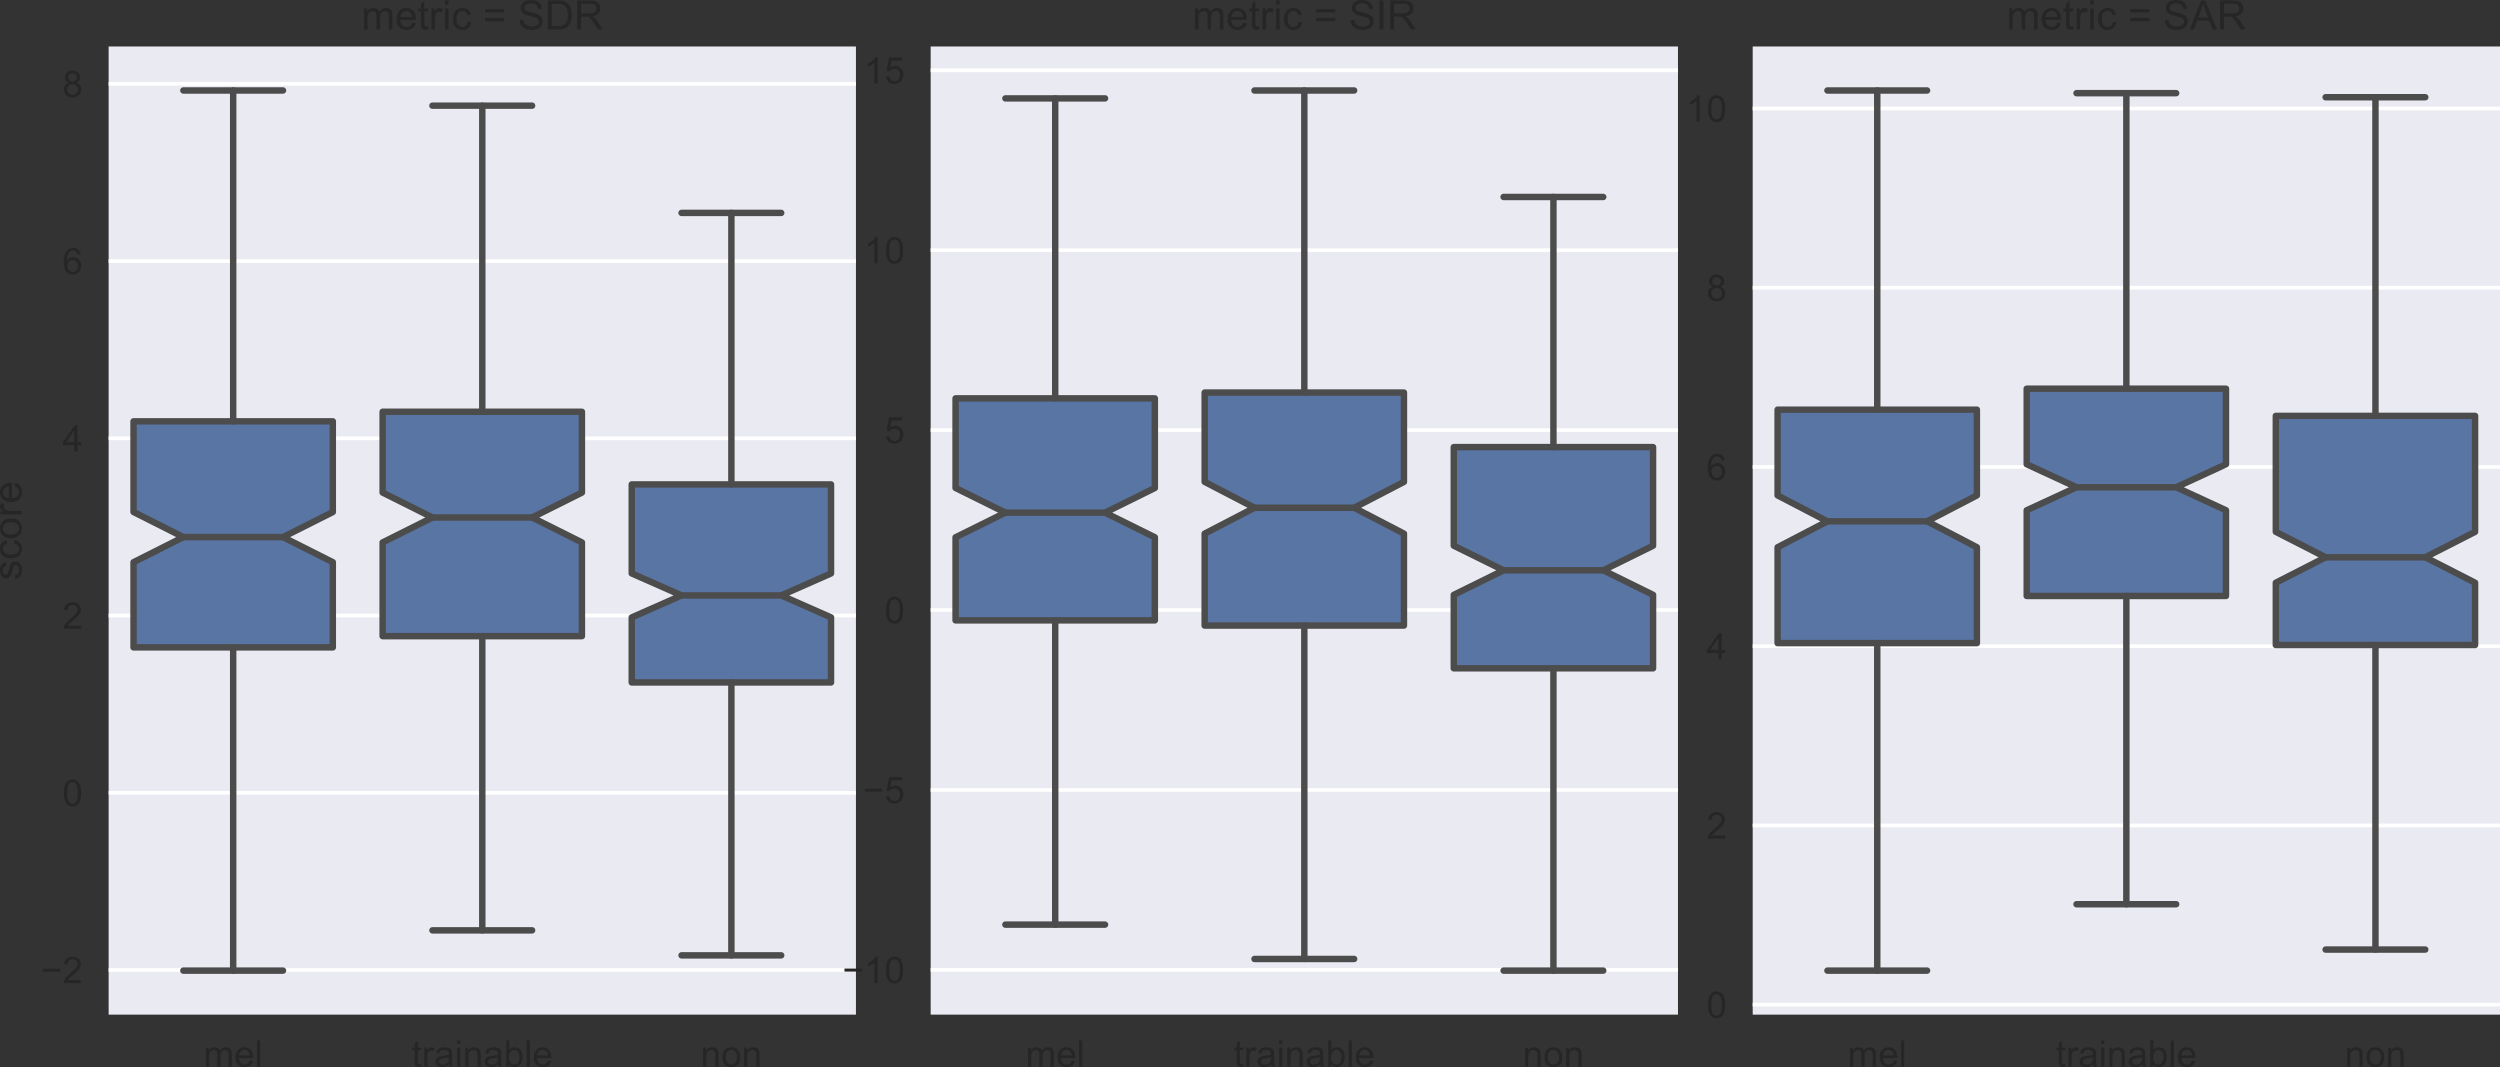 <?xml version="1.0" encoding="UTF-8" standalone="no"?>
<!-- Created with matplotlib (http://matplotlib.org/) -->

<svg
   xmlns:dc="http://purl.org/dc/elements/1.1/"
   xmlns:cc="http://creativecommons.org/ns#"
   xmlns:rdf="http://www.w3.org/1999/02/22-rdf-syntax-ns#"
   xmlns:svg="http://www.w3.org/2000/svg"
   xmlns="http://www.w3.org/2000/svg"
   xmlns:xlink="http://www.w3.org/1999/xlink"
   xmlns:sodipodi="http://sodipodi.sourceforge.net/DTD/sodipodi-0.dtd"
   xmlns:inkscape="http://www.inkscape.org/namespaces/inkscape"
   height="376.731pt"
   version="1.1"
   viewBox="0 0 882.525 376.731"
   width="882.525pt"
   id="svg954"
   sodipodi:docname="boxplot.svg"
   inkscape:version="0.92.3 (2405546, 2018-03-11)">
  <rect x="0" y="0" width="882.525" height="376.731" fill="#333333" stroke="none"/>
  <sodipodi:namedview
     pagecolor="#ffffff"
     bordercolor="#666666"
     borderopacity="1"
     objecttolerance="10"
     gridtolerance="10"
     guidetolerance="10"
     inkscape:pageopacity="0"
     inkscape:pageshadow="2"
     inkscape:window-width="1620"
     inkscape:window-height="976"
     id="namedview956"
     showgrid="false"
     inkscape:zoom="0.83209794"
     inkscape:cx="382.38717"
     inkscape:cy="133.41674"
     inkscape:window-x="57"
     inkscape:window-y="27"
     inkscape:window-maximized="0"
     inkscape:current-layer="figure_1" />
  <defs
     id="defs4"
     style="stroke-linecap:butt;stroke-linejoin:round">
    <style
       type="text/css"
       id="style2">
*{stroke-linecap:butt;stroke-linejoin:round;}
  </style>
  </defs>
  <g
     id="figure_1"
     style="stroke-linecap:butt;stroke-linejoin:round"
     transform="translate(-9.852,-7.026)">
    <g
       id="axes_1"
       style="stroke-linecap:butt;stroke-linejoin:round">
      <g
         id="patch_2"
         style="stroke-linecap:butt;stroke-linejoin:round">
        <path
           d="M 48.2,365.2 H 312.005 V 23.436 H 48.2 Z"
           style="fill:#eaeaf2;stroke-linecap:butt;stroke-linejoin:round"
           id="path9"
           inkscape:connector-curvature="0" />
      </g>
      <g
         id="matplotlib.axis_1"
         style="stroke-linecap:butt;stroke-linejoin:round">
        <g
           id="xtick_1"
           style="stroke-linecap:butt;stroke-linejoin:round">
          <g
             id="line2d_1"
             style="stroke-linecap:butt;stroke-linejoin:round" />
          <g
             id="text_1"
             style="stroke-linecap:butt;stroke-linejoin:round">
            <!-- mel -->
            <defs
               id="defs16">
              <path
                 d="m 6.594,0 v 51.859 h 7.859 v -7.281 q 2.438,3.812 6.484,6.125 4.062,2.328 9.234,2.328 5.766,0 9.453,-2.391 3.688,-2.391 5.203,-6.688 6.156,9.078 16.016,9.078 7.719,0 11.859,-4.281 4.156,-4.266 4.156,-13.156 V 0 h -8.75 v 32.672 q 0,5.266 -0.859,7.578 -0.844,2.328 -3.094,3.734 -2.234,1.422 -5.266,1.422 -5.469,0 -9.094,-3.641 Q 46.188,38.141 46.188,30.125 V 0 h -8.781 v 33.688 q 0,5.859 -2.156,8.781 -2.141,2.938 -7.031,2.938 -3.703,0 -6.859,-1.953 Q 18.219,41.5 16.797,37.734 15.375,33.984 15.375,26.906 V 0 Z"
                 id="ArialMT-6d"
                 inkscape:connector-curvature="0"
                 style="stroke-linecap:butt;stroke-linejoin:round" />
              <path
                 d="m 42.094,16.703 9.078,-1.125 Q 49.031,7.625 43.219,3.219 37.406,-1.172 28.375,-1.172 q -11.375,0 -18.047,7 -6.672,7.016 -6.672,19.656 0,13.094 6.734,20.312 6.75,7.234 17.484,7.234 10.406,0 17,-7.078 6.594,-7.078 6.594,-19.922 0,-0.781 -0.047,-2.344 H 12.75 q 0.484,-8.547 4.828,-13.094 4.344,-4.531 10.844,-4.531 4.828,0 8.25,2.531 3.422,2.547 5.422,8.109 z M 13.234,30.906 H 42.188 q -0.578,6.547 -3.312,9.812 -4.203,5.078 -10.891,5.078 -6.062,0 -10.188,-4.047 -4.125,-4.047 -4.562,-10.844 z"
                 id="ArialMT-65"
                 inkscape:connector-curvature="0"
                 style="stroke-linecap:butt;stroke-linejoin:round" />
              <path
                 d="M 6.391,0 V 71.578 H 15.188 V 0 Z"
                 id="ArialMT-6c"
                 inkscape:connector-curvature="0"
                 style="stroke-linecap:butt;stroke-linejoin:round" />
            </defs>
            <g
               style="fill:#262626;stroke-linecap:butt;stroke-linejoin:round"
               transform="matrix(0.13,0,0,-0.13,81.694,383.605)"
               id="g24">
              <use
                 xlink:href="#ArialMT-6d"
                 id="use18"
                 style="stroke-linecap:butt;stroke-linejoin:round"
                 x="0"
                 y="0"
                 width="100%"
                 height="100%" />
              <use
                 x="83.301"
                 xlink:href="#ArialMT-65"
                 id="use20"
                 style="stroke-linecap:butt;stroke-linejoin:round"
                 y="0"
                 width="100%"
                 height="100%" />
              <use
                 x="138.916"
                 xlink:href="#ArialMT-6c"
                 id="use22"
                 style="stroke-linecap:butt;stroke-linejoin:round"
                 y="0"
                 width="100%"
                 height="100%" />
            </g>
          </g>
        </g>
        <g
           id="xtick_2"
           style="stroke-linecap:butt;stroke-linejoin:round">
          <g
             id="line2d_2"
             style="stroke-linecap:butt;stroke-linejoin:round" />
          <g
             id="text_2"
             style="stroke-linecap:butt;stroke-linejoin:round">
            <!-- trainable -->
            <defs
               id="defs35">
              <path
                 d="M 25.781,7.859 27.047,0.094 Q 23.344,-0.688 20.406,-0.688 15.625,-0.688 12.984,0.828 10.359,2.344 9.281,4.812 8.203,7.281 8.203,15.188 v 29.828 h -6.438 v 6.844 h 6.438 v 12.844 L 16.938,69.969 V 51.859 h 8.844 v -6.844 H 16.938 v -30.312 q 0,-3.766 0.469,-4.844 0.469,-1.062 1.516,-1.703 1.047,-0.641 3,-0.641 1.469,0 3.859,0.344 z"
                 id="ArialMT-74"
                 inkscape:connector-curvature="0"
                 style="stroke-linecap:butt;stroke-linejoin:round" />
              <path
                 d="m 6.5,0 v 51.859 h 7.906 V 44 Q 17.438,49.516 20,51.266 q 2.562,1.766 5.641,1.766 4.438,0 9.031,-2.828 l -3.031,-8.156 q -3.219,1.906 -6.438,1.906 -2.891,0 -5.188,-1.734 -2.297,-1.734 -3.266,-4.812 -1.469,-4.688 -1.469,-10.25 V 0 Z"
                 id="ArialMT-72"
                 inkscape:connector-curvature="0"
                 style="stroke-linecap:butt;stroke-linejoin:round" />
              <path
                 d="M 40.438,6.391 Q 35.547,2.25 31.031,0.531 q -4.516,-1.703 -9.688,-1.703 -8.547,0 -13.141,4.172 -4.594,4.172 -4.594,10.672 0,3.812 1.734,6.953 1.734,3.156 4.547,5.062 2.812,1.906 6.328,2.875 2.578,0.688 7.812,1.328 10.641,1.266 15.672,3.016 0.047,1.812 0.047,2.297 0,5.375 -2.5,7.578 -3.359,2.969 -10,2.969 -6.203,0 -9.156,-2.172 -2.953,-2.172 -4.375,-7.688 L 5.125,37.062 q 1.172,5.516 3.859,8.906 2.688,3.391 7.766,5.219 5.078,1.844 11.766,1.844 6.641,0 10.781,-1.562 4.156,-1.562 6.109,-3.938 1.953,-2.359 2.734,-5.984 0.438,-2.234 0.438,-8.094 v -11.719 q 0,-12.266 0.562,-15.516 Q 49.703,2.984 51.375,0 h -9.188 q -1.359,2.734 -1.75,6.391 z M 39.703,26.031 Q 34.906,24.078 25.344,22.703 19.922,21.922 17.672,20.938 15.438,19.969 14.203,18.094 q -1.219,-1.875 -1.219,-4.172 0,-3.516 2.656,-5.859 2.672,-2.344 7.797,-2.344 5.078,0 9.031,2.219 3.953,2.219 5.812,6.078 1.422,2.984 1.422,8.781 z"
                 id="ArialMT-61"
                 inkscape:connector-curvature="0"
                 style="stroke-linecap:butt;stroke-linejoin:round" />
              <path
                 d="M 6.641,61.469 V 71.578 H 15.438 V 61.469 Z M 6.641,0 V 51.859 H 15.438 V 0 Z"
                 id="ArialMT-69"
                 inkscape:connector-curvature="0"
                 style="stroke-linecap:butt;stroke-linejoin:round" />
              <path
                 d="M 6.594,0 V 51.859 H 14.5 v -7.375 q 5.719,8.547 16.5,8.547 4.688,0 8.625,-1.688 3.938,-1.688 5.891,-4.422 Q 47.469,44.188 48.25,40.438 48.734,37.984 48.734,31.891 V 0 H 39.938 v 31.547 q 0,5.375 -1.031,8.031 -1.016,2.656 -3.625,4.234 -2.609,1.594 -6.125,1.594 -5.625,0 -9.703,-3.562 Q 15.375,38.281 15.375,28.328 V 0 Z"
                 id="ArialMT-6e"
                 inkscape:connector-curvature="0"
                 style="stroke-linecap:butt;stroke-linejoin:round" />
              <path
                 d="m 14.703,0 h -8.156 v 71.578 h 8.781 v -25.531 q 5.578,6.984 14.219,6.984 4.781,0 9.047,-1.938 Q 42.875,49.172 45.625,45.672 48.391,42.188 49.953,37.25 q 1.562,-4.922 1.562,-10.547 0,-13.328 -6.594,-20.609 -6.594,-7.266 -15.812,-7.266 -9.188,0 -14.406,7.672 z M 14.594,26.312 Q 14.594,17 17.141,12.844 21.297,6.062 28.375,6.062 q 5.75,0 9.953,5 4.203,5 4.203,14.922 0,10.156 -4.031,14.984 -4.031,4.828 -9.734,4.828 -5.766,0 -9.969,-5 -4.203,-5 -4.203,-14.484 z"
                 id="ArialMT-62"
                 inkscape:connector-curvature="0"
                 style="stroke-linecap:butt;stroke-linejoin:round" />
            </defs>
            <g
               style="fill:#262626;stroke-linecap:butt;stroke-linejoin:round"
               transform="matrix(0.13,0,0,-0.13,155.171,383.605)"
               id="g55">
              <use
                 xlink:href="#ArialMT-74"
                 id="use37"
                 style="stroke-linecap:butt;stroke-linejoin:round"
                 x="0"
                 y="0"
                 width="100%"
                 height="100%" />
              <use
                 x="27.783"
                 xlink:href="#ArialMT-72"
                 id="use39"
                 style="stroke-linecap:butt;stroke-linejoin:round"
                 y="0"
                 width="100%"
                 height="100%" />
              <use
                 x="61.084"
                 xlink:href="#ArialMT-61"
                 id="use41"
                 style="stroke-linecap:butt;stroke-linejoin:round"
                 y="0"
                 width="100%"
                 height="100%" />
              <use
                 x="116.699"
                 xlink:href="#ArialMT-69"
                 id="use43"
                 style="stroke-linecap:butt;stroke-linejoin:round"
                 y="0"
                 width="100%"
                 height="100%" />
              <use
                 x="138.916"
                 xlink:href="#ArialMT-6e"
                 id="use45"
                 style="stroke-linecap:butt;stroke-linejoin:round"
                 y="0"
                 width="100%"
                 height="100%" />
              <use
                 x="194.531"
                 xlink:href="#ArialMT-61"
                 id="use47"
                 style="stroke-linecap:butt;stroke-linejoin:round"
                 y="0"
                 width="100%"
                 height="100%" />
              <use
                 x="250.146"
                 xlink:href="#ArialMT-62"
                 id="use49"
                 style="stroke-linecap:butt;stroke-linejoin:round"
                 y="0"
                 width="100%"
                 height="100%" />
              <use
                 x="305.762"
                 xlink:href="#ArialMT-6c"
                 id="use51"
                 style="stroke-linecap:butt;stroke-linejoin:round"
                 y="0"
                 width="100%"
                 height="100%" />
              <use
                 x="327.979"
                 xlink:href="#ArialMT-65"
                 id="use53"
                 style="stroke-linecap:butt;stroke-linejoin:round"
                 y="0"
                 width="100%"
                 height="100%" />
            </g>
          </g>
        </g>
        <g
           id="xtick_3"
           style="stroke-linecap:butt;stroke-linejoin:round">
          <g
             id="line2d_3"
             style="stroke-linecap:butt;stroke-linejoin:round" />
          <g
             id="text_3"
             style="stroke-linecap:butt;stroke-linejoin:round">
            <!-- non -->
            <defs
               id="defs61">
              <path
                 d="m 3.328,25.922 q 0,14.406 8,21.344 6.688,5.766 16.312,5.766 10.688,0 17.469,-7.016 6.797,-7 6.797,-19.359 0,-10 -3,-15.75 -3,-5.734 -8.75,-8.906 Q 34.422,-1.172 27.641,-1.172 16.75,-1.172 10.031,5.812 3.328,12.797 3.328,25.922 Z m 9.031,0 q 0,-9.953 4.344,-14.906 4.344,-4.953 10.938,-4.953 6.547,0 10.891,4.969 4.344,4.984 4.344,15.188 0,9.625 -4.375,14.578 Q 34.125,45.75 27.641,45.75 q -6.594,0 -10.938,-4.938 -4.344,-4.922 -4.344,-14.891 z"
                 id="ArialMT-6f"
                 inkscape:connector-curvature="0"
                 style="stroke-linecap:butt;stroke-linejoin:round" />
            </defs>
            <g
               style="fill:#262626;stroke-linecap:butt;stroke-linejoin:round"
               transform="matrix(0.13,0,0,-0.13,257.194,383.605)"
               id="g69">
              <use
                 xlink:href="#ArialMT-6e"
                 id="use63"
                 style="stroke-linecap:butt;stroke-linejoin:round"
                 x="0"
                 y="0"
                 width="100%"
                 height="100%" />
              <use
                 x="55.615"
                 xlink:href="#ArialMT-6f"
                 id="use65"
                 style="stroke-linecap:butt;stroke-linejoin:round"
                 y="0"
                 width="100%"
                 height="100%" />
              <use
                 x="111.23"
                 xlink:href="#ArialMT-6e"
                 id="use67"
                 style="stroke-linecap:butt;stroke-linejoin:round"
                 y="0"
                 width="100%"
                 height="100%" />
            </g>
          </g>
        </g>
      </g>
      <g
         id="matplotlib.axis_2"
         style="stroke-linecap:butt;stroke-linejoin:round">
        <g
           id="ytick_1"
           style="stroke-linecap:butt;stroke-linejoin:round">
          <g
             id="line2d_4"
             style="stroke-linecap:butt;stroke-linejoin:round">
            <path
               clip-path="url(#p0d977964ed)"
               d="M 48.2,349.437 H 312.005"
               style="fill:none;stroke:#ffffff;stroke-width:1.3;stroke-linecap:round;stroke-linejoin:round"
               id="path93"
               inkscape:connector-curvature="0" />
          </g>
          <g
             id="line2d_5"
             style="stroke-linecap:butt;stroke-linejoin:round" />
          <g
             id="text_5"
             style="stroke-linecap:butt;stroke-linejoin:round">
            <!-- −2 -->
            <defs
               id="defs99">
              <path
                 d="M 52.828,31.203 H 5.562 v 8.203 h 47.266 z"
                 id="ArialMT-2212"
                 inkscape:connector-curvature="0"
                 style="stroke-linecap:butt;stroke-linejoin:round" />
              <path
                 d="M 50.344,8.453 V 0 H 3.031 Q 2.938,3.172 4.047,6.109 5.859,10.938 9.828,15.625 13.812,20.312 21.344,26.469 q 11.672,9.562 15.766,15.156 4.109,5.594 4.109,10.578 0,5.219 -3.75,8.797 -3.734,3.594 -9.734,3.594 -6.344,0 -10.156,-3.812 Q 13.766,56.984 13.719,50.25 L 4.688,51.172 q 0.922,10.109 6.969,15.406 6.062,5.297 16.281,5.297 10.297,0 16.297,-5.719 Q 50.25,60.453 50.25,52 50.25,47.703 48.484,43.547 46.734,39.406 42.656,34.812 38.578,30.219 29.109,22.219 21.188,15.578 18.938,13.203 q -2.234,-2.359 -3.703,-4.75 z"
                 id="ArialMT-32"
                 inkscape:connector-curvature="0"
                 style="stroke-linecap:butt;stroke-linejoin:round" />
            </defs>
            <g
               style="fill:#262626;stroke-linecap:butt;stroke-linejoin:round"
               transform="matrix(0.13,0,0,-0.13,24.278,354.09)"
               id="g105">
              <use
                 xlink:href="#ArialMT-2212"
                 id="use101"
                 style="stroke-linecap:butt;stroke-linejoin:round"
                 x="0"
                 y="0"
                 width="100%"
                 height="100%" />
              <use
                 x="58.398"
                 xlink:href="#ArialMT-32"
                 id="use103"
                 style="stroke-linecap:butt;stroke-linejoin:round"
                 y="0"
                 width="100%"
                 height="100%" />
            </g>
          </g>
        </g>
        <g
           id="ytick_2"
           style="stroke-linecap:butt;stroke-linejoin:round">
          <g
             id="line2d_6"
             style="stroke-linecap:butt;stroke-linejoin:round">
            <path
               clip-path="url(#p0d977964ed)"
               d="M 48.2,286.876 H 312.005"
               style="fill:none;stroke:#ffffff;stroke-width:1.3;stroke-linecap:round;stroke-linejoin:round"
               id="path109"
               inkscape:connector-curvature="0" />
          </g>
          <g
             id="line2d_7"
             style="stroke-linecap:butt;stroke-linejoin:round" />
          <g
             id="text_6"
             style="stroke-linecap:butt;stroke-linejoin:round">
            <!-- 0 -->
            <defs
               id="defs114">
              <path
                 d="m 4.156,35.297 q 0,12.703 2.609,20.438 2.609,7.75 7.75,11.938 5.156,4.203 12.969,4.203 5.766,0 10.109,-2.328 4.344,-2.312 7.172,-6.688 Q 47.609,58.5 49.219,52.219 q 1.609,-6.266 1.609,-16.922 0,-12.594 -2.594,-20.328 Q 45.656,7.234 40.5,3 35.359,-1.219 27.484,-1.219 q -10.344,0 -16.25,7.422 -7.078,8.938 -7.078,29.094 z m 9.031,0 q 0,-17.625 4.125,-23.469 Q 21.438,6 27.484,6 q 6.062,0 10.188,5.859 4.125,5.859 4.125,23.438 0,17.688 -4.125,23.484 -4.125,5.812 -10.281,5.812 -6.047,0 -9.672,-5.125 Q 13.188,52.938 13.188,35.297 Z"
                 id="ArialMT-30"
                 inkscape:connector-curvature="0"
                 style="stroke-linecap:butt;stroke-linejoin:round" />
            </defs>
            <g
               style="fill:#262626;stroke-linecap:butt;stroke-linejoin:round"
               transform="matrix(0.13,0,0,-0.13,31.871,291.529)"
               id="g118">
              <use
                 xlink:href="#ArialMT-30"
                 id="use116"
                 style="stroke-linecap:butt;stroke-linejoin:round"
                 x="0"
                 y="0"
                 width="100%"
                 height="100%" />
            </g>
          </g>
        </g>
        <g
           id="ytick_3"
           style="stroke-linecap:butt;stroke-linejoin:round">
          <g
             id="line2d_8"
             style="stroke-linecap:butt;stroke-linejoin:round">
            <path
               clip-path="url(#p0d977964ed)"
               d="M 48.2,224.315 H 312.005"
               style="fill:none;stroke:#ffffff;stroke-width:1.3;stroke-linecap:round;stroke-linejoin:round"
               id="path122"
               inkscape:connector-curvature="0" />
          </g>
          <g
             id="line2d_9"
             style="stroke-linecap:butt;stroke-linejoin:round" />
          <g
             id="text_7"
             style="stroke-linecap:butt;stroke-linejoin:round">
            <!-- 2 -->
            <g
               style="fill:#262626;stroke-linecap:butt;stroke-linejoin:round"
               transform="matrix(0.13,0,0,-0.13,31.871,228.967)"
               id="g128">
              <use
                 xlink:href="#ArialMT-32"
                 id="use126"
                 style="stroke-linecap:butt;stroke-linejoin:round"
                 x="0"
                 y="0"
                 width="100%"
                 height="100%" />
            </g>
          </g>
        </g>
        <g
           id="ytick_4"
           style="stroke-linecap:butt;stroke-linejoin:round">
          <g
             id="line2d_10"
             style="stroke-linecap:butt;stroke-linejoin:round">
            <path
               clip-path="url(#p0d977964ed)"
               d="M 48.2,161.754 H 312.005"
               style="fill:none;stroke:#ffffff;stroke-width:1.3;stroke-linecap:round;stroke-linejoin:round"
               id="path132"
               inkscape:connector-curvature="0" />
          </g>
          <g
             id="line2d_11"
             style="stroke-linecap:butt;stroke-linejoin:round" />
          <g
             id="text_8"
             style="stroke-linecap:butt;stroke-linejoin:round">
            <!-- 4 -->
            <defs
               id="defs137">
              <path
                 d="m 32.328,0 v 17.141 h -31.062 v 8.062 l 32.672,46.375 h 7.172 v -46.375 h 9.672 v -8.062 H 41.109 V 0 Z m 0,25.203 V 57.469 L 9.906,25.203 Z"
                 id="ArialMT-34"
                 inkscape:connector-curvature="0"
                 style="stroke-linecap:butt;stroke-linejoin:round" />
            </defs>
            <g
               style="fill:#262626;stroke-linecap:butt;stroke-linejoin:round"
               transform="matrix(0.13,0,0,-0.13,31.871,166.406)"
               id="g141">
              <use
                 xlink:href="#ArialMT-34"
                 id="use139"
                 style="stroke-linecap:butt;stroke-linejoin:round"
                 x="0"
                 y="0"
                 width="100%"
                 height="100%" />
            </g>
          </g>
        </g>
        <g
           id="ytick_5"
           style="stroke-linecap:butt;stroke-linejoin:round">
          <g
             id="line2d_12"
             style="stroke-linecap:butt;stroke-linejoin:round">
            <path
               clip-path="url(#p0d977964ed)"
               d="M 48.2,99.192 H 312.005"
               style="fill:none;stroke:#ffffff;stroke-width:1.3;stroke-linecap:round;stroke-linejoin:round"
               id="path145"
               inkscape:connector-curvature="0" />
          </g>
          <g
             id="line2d_13"
             style="stroke-linecap:butt;stroke-linejoin:round" />
          <g
             id="text_9"
             style="stroke-linecap:butt;stroke-linejoin:round">
            <!-- 6 -->
            <defs
               id="defs150">
              <path
                 d="M 49.75,54.047 41.016,53.375 q -1.172,5.172 -3.312,7.516 -3.578,3.766 -8.797,3.766 -4.203,0 -7.375,-2.344 Q 17.391,59.281 14.984,53.469 12.594,47.656 12.5,36.922 15.672,41.75 20.266,44.094 q 4.594,2.344 9.625,2.344 8.781,0 14.953,-6.469 Q 51.031,33.5 51.031,23.25 51.031,16.5 48.125,10.719 45.219,4.938 40.141,1.859 35.062,-1.219 28.609,-1.219 17.625,-1.219 10.688,6.859 3.766,14.938 3.766,33.5 q 0,20.75 7.656,30.172 6.688,8.203 18.016,8.203 8.453,0 13.844,-4.734 Q 48.688,62.406 49.75,54.047 Z M 13.875,23.188 q 0,-4.531 1.922,-8.688 Q 17.719,10.359 21.188,8.172 24.656,6 28.469,6 q 5.562,0 9.562,4.484 4.016,4.5 4.016,12.219 0,7.422 -3.969,11.688 -3.953,4.281 -9.953,4.281 -5.953,0 -10.109,-4.281 Q 13.875,30.125 13.875,23.188 Z"
                 id="ArialMT-36"
                 inkscape:connector-curvature="0"
                 style="stroke-linecap:butt;stroke-linejoin:round" />
            </defs>
            <g
               style="fill:#262626;stroke-linecap:butt;stroke-linejoin:round"
               transform="matrix(0.13,0,0,-0.13,31.871,103.845)"
               id="g154">
              <use
                 xlink:href="#ArialMT-36"
                 id="use152"
                 style="stroke-linecap:butt;stroke-linejoin:round"
                 x="0"
                 y="0"
                 width="100%"
                 height="100%" />
            </g>
          </g>
        </g>
        <g
           id="ytick_6"
           style="stroke-linecap:butt;stroke-linejoin:round">
          <g
             id="line2d_14"
             style="stroke-linecap:butt;stroke-linejoin:round">
            <path
               clip-path="url(#p0d977964ed)"
               d="M 48.2,36.631 H 312.005"
               style="fill:none;stroke:#ffffff;stroke-width:1.3;stroke-linecap:round;stroke-linejoin:round"
               id="path158"
               inkscape:connector-curvature="0" />
          </g>
          <g
             id="line2d_15"
             style="stroke-linecap:butt;stroke-linejoin:round" />
          <g
             id="text_10"
             style="stroke-linecap:butt;stroke-linejoin:round">
            <!-- 8 -->
            <defs
               id="defs163">
              <path
                 d="m 17.672,38.812 q -5.469,2.016 -8.109,5.719 -2.625,3.719 -2.625,8.891 0,7.812 5.609,13.125 5.625,5.328 14.938,5.328 9.375,0 15.094,-5.453 5.719,-5.438 5.719,-13.25 0,-4.984 -2.625,-8.672 Q 43.062,40.828 37.75,38.812 q 6.594,-2.141 10.031,-6.938 3.438,-4.781 3.438,-11.422 0,-9.172 -6.5,-15.422 -6.484,-6.25 -17.078,-6.25 -10.594,0 -17.094,6.266 -6.5,6.281 -6.5,15.656 0,6.984 3.547,11.688 3.547,4.719 10.078,6.422 z m -1.75,14.906 q 0,-5.078 3.266,-8.312 3.281,-3.219 8.5,-3.219 5.078,0 8.328,3.188 3.25,3.203 3.25,7.844 0,4.844 -3.359,8.141 -3.344,3.297 -8.312,3.297 -5.031,0 -8.359,-3.234 -3.312,-3.219 -3.312,-7.703 z M 13.094,20.656 q 0,-3.766 1.781,-7.281 Q 16.656,9.859 20.172,7.922 23.688,6 27.734,6 34.031,6 38.125,10.047 q 4.109,4.062 4.109,10.312 0,6.344 -4.219,10.5 -4.219,4.156 -10.578,4.156 -6.203,0 -10.281,-4.109 -4.062,-4.094 -4.062,-10.25 z"
                 id="ArialMT-38"
                 inkscape:connector-curvature="0"
                 style="stroke-linecap:butt;stroke-linejoin:round" />
            </defs>
            <g
               style="fill:#262626;stroke-linecap:butt;stroke-linejoin:round"
               transform="matrix(0.13,0,0,-0.13,31.871,41.284)"
               id="g167">
              <use
                 xlink:href="#ArialMT-38"
                 id="use165"
                 style="stroke-linecap:butt;stroke-linejoin:round"
                 x="0"
                 y="0"
                 width="100%"
                 height="100%" />
            </g>
          </g>
        </g>
        <g
           id="text_11"
           style="stroke-linecap:butt;stroke-linejoin:round">
          <!-- score -->
          <defs
             id="defs173">
            <path
               d="m 3.078,15.484 8.688,1.359 Q 12.5,11.625 15.844,8.844 19.188,6.062 25.203,6.062 q 6.047,0 8.969,2.453 2.938,2.469 2.938,5.797 0,2.969 -2.594,4.688 Q 32.719,20.172 25.531,21.969 15.875,24.422 12.141,26.203 8.406,27.984 6.469,31.125 q -1.922,3.156 -1.922,6.969 0,3.453 1.578,6.406 1.594,2.969 4.328,4.922 2.047,1.5 5.578,2.547 3.547,1.062 7.609,1.062 6.094,0 10.703,-1.766 4.625,-1.75 6.812,-4.766 2.203,-3 3.031,-8.016 L 35.594,37.312 q -0.578,4 -3.391,6.234 -2.812,2.25 -7.938,2.25 -6.047,0 -8.641,-2 -2.594,-2 -2.594,-4.688 0,-1.703 1.078,-3.078 1.078,-1.406 3.375,-2.344 1.312,-0.484 7.766,-2.234 9.328,-2.5 13,-4.094 3.688,-1.578 5.781,-4.609 2.109,-3.016 2.109,-7.516 0,-4.391 -2.562,-8.281 -2.562,-3.875 -7.406,-6 -4.828,-2.125 -10.922,-2.125 -10.109,0 -15.406,4.203 -5.297,4.203 -6.766,12.453 z"
               id="ArialMT-73"
               inkscape:connector-curvature="0"
               style="stroke-linecap:butt;stroke-linejoin:round" />
            <path
               d="m 40.438,19 8.641,-1.125 Q 47.656,8.938 41.812,3.875 35.984,-1.172 27.484,-1.172 16.844,-1.172 10.375,5.781 3.906,12.75 3.906,25.734 q 0,8.391 2.781,14.688 2.781,6.312 8.469,9.453 5.688,3.156 12.391,3.156 8.438,0 13.812,-4.281 5.375,-4.266 6.891,-12.125 l -8.547,-1.328 q -1.219,5.234 -4.328,7.859 -3.094,2.641 -7.5,2.641 -6.641,0 -10.797,-4.766 -4.141,-4.75 -4.141,-15.047 0,-10.453 4,-15.188 Q 20.953,6.062 27.391,6.062 32.562,6.062 36.031,9.234 39.5,12.406 40.438,19 Z"
               id="ArialMT-63"
               inkscape:connector-curvature="0"
               style="stroke-linecap:butt;stroke-linejoin:round" />
          </defs>
          <g
             style="fill:#262626;stroke-linecap:butt;stroke-linejoin:round"
             transform="matrix(0,-0.143,-0.143,0,17.436,211.801)"
             id="g185">
            <use
               xlink:href="#ArialMT-73"
               id="use175"
               style="stroke-linecap:butt;stroke-linejoin:round"
               x="0"
               y="0"
               width="100%"
               height="100%" />
            <use
               x="50"
               xlink:href="#ArialMT-63"
               id="use177"
               style="stroke-linecap:butt;stroke-linejoin:round"
               y="0"
               width="100%"
               height="100%" />
            <use
               x="100"
               xlink:href="#ArialMT-6f"
               id="use179"
               style="stroke-linecap:butt;stroke-linejoin:round"
               y="0"
               width="100%"
               height="100%" />
            <use
               x="155.615"
               xlink:href="#ArialMT-72"
               id="use181"
               style="stroke-linecap:butt;stroke-linejoin:round"
               y="0"
               width="100%"
               height="100%" />
            <use
               x="188.916"
               xlink:href="#ArialMT-65"
               id="use183"
               style="stroke-linecap:butt;stroke-linejoin:round"
               y="0"
               width="100%"
               height="100%" />
          </g>
        </g>
      </g>
      <g
         id="patch_3"
         style="stroke-linecap:butt;stroke-linejoin:round">
        <path
           clip-path="url(#p0d977964ed)"
           d="M 56.993,235.557 H 127.341 V 205.489 l -17.587,-8.858 17.587,-8.858 V 155.764 H 56.993 v 32.008 l 17.587,8.858 -17.587,8.858 z"
           style="fill:#5875a4;stroke:#4c4c4c;stroke-width:2.275;stroke-linecap:butt;stroke-linejoin:miter"
           id="path189"
           inkscape:connector-curvature="0" />
      </g>
      <g
         id="patch_4"
         style="stroke-linecap:butt;stroke-linejoin:round">
        <path
           clip-path="url(#p0d977964ed)"
           d="m 144.929,231.594 h 70.348 v -33.095 l -17.587,-8.793 17.587,-8.793 v -28.527 h -70.348 v 28.527 l 17.587,8.793 -17.587,8.793 z"
           style="fill:#5875a4;stroke:#4c4c4c;stroke-width:2.275;stroke-linecap:butt;stroke-linejoin:miter"
           id="path192"
           inkscape:connector-curvature="0" />
      </g>
      <g
         id="patch_5"
         style="stroke-linecap:butt;stroke-linejoin:round">
        <path
           clip-path="url(#p0d977964ed)"
           d="m 232.864,247.936 h 70.348 v -22.961 l -17.587,-7.761 17.587,-7.761 v -31.426 h -70.348 v 31.426 l 17.587,7.761 -17.587,7.761 z"
           style="fill:#5875a4;stroke:#4c4c4c;stroke-width:2.275;stroke-linecap:butt;stroke-linejoin:miter"
           id="path195"
           inkscape:connector-curvature="0" />
      </g>
      <g
         id="line2d_16"
         style="stroke-linecap:butt;stroke-linejoin:round">
        <path
           clip-path="url(#p0d977964ed)"
           d="M 92.167,235.557 V 349.665"
           style="fill:none;stroke:#4c4c4c;stroke-width:2.275;stroke-linecap:round;stroke-linejoin:round"
           id="path198"
           inkscape:connector-curvature="0" />
      </g>
      <g
         id="line2d_17"
         style="stroke-linecap:butt;stroke-linejoin:round">
        <path
           clip-path="url(#p0d977964ed)"
           d="M 92.167,155.764 V 38.97"
           style="fill:none;stroke:#4c4c4c;stroke-width:2.275;stroke-linecap:round;stroke-linejoin:round"
           id="path201"
           inkscape:connector-curvature="0" />
      </g>
      <g
         id="line2d_18"
         style="stroke-linecap:butt;stroke-linejoin:round">
        <path
           clip-path="url(#p0d977964ed)"
           d="M 74.58,349.665 H 109.754"
           style="fill:none;stroke:#4c4c4c;stroke-width:2.275;stroke-linecap:round;stroke-linejoin:round"
           id="path204"
           inkscape:connector-curvature="0" />
      </g>
      <g
         id="line2d_19"
         style="stroke-linecap:butt;stroke-linejoin:round">
        <path
           clip-path="url(#p0d977964ed)"
           d="M 74.58,38.97 H 109.754"
           style="fill:none;stroke:#4c4c4c;stroke-width:2.275;stroke-linecap:round;stroke-linejoin:round"
           id="path207"
           inkscape:connector-curvature="0" />
      </g>
      <g
         id="line2d_20"
         style="stroke-linecap:butt;stroke-linejoin:round">
        <path
           clip-path="url(#p0d977964ed)"
           d="M 180.103,231.594 V 335.448"
           style="fill:none;stroke:#4c4c4c;stroke-width:2.275;stroke-linecap:round;stroke-linejoin:round"
           id="path210"
           inkscape:connector-curvature="0" />
      </g>
      <g
         id="line2d_21"
         style="stroke-linecap:butt;stroke-linejoin:round">
        <path
           clip-path="url(#p0d977964ed)"
           d="M 180.103,152.386 V 44.331"
           style="fill:none;stroke:#4c4c4c;stroke-width:2.275;stroke-linecap:round;stroke-linejoin:round"
           id="path213"
           inkscape:connector-curvature="0" />
      </g>
      <g
         id="line2d_22"
         style="stroke-linecap:butt;stroke-linejoin:round">
        <path
           clip-path="url(#p0d977964ed)"
           d="m 162.516,335.448 h 35.174"
           style="fill:none;stroke:#4c4c4c;stroke-width:2.275;stroke-linecap:round;stroke-linejoin:round"
           id="path216"
           inkscape:connector-curvature="0" />
      </g>
      <g
         id="line2d_23"
         style="stroke-linecap:butt;stroke-linejoin:round">
        <path
           clip-path="url(#p0d977964ed)"
           d="m 162.516,44.331 h 35.174"
           style="fill:none;stroke:#4c4c4c;stroke-width:2.275;stroke-linecap:round;stroke-linejoin:round"
           id="path219"
           inkscape:connector-curvature="0" />
      </g>
      <g
         id="line2d_24"
         style="stroke-linecap:butt;stroke-linejoin:round">
        <path
           clip-path="url(#p0d977964ed)"
           d="m 268.038,247.936 v 96.337"
           style="fill:none;stroke:#4c4c4c;stroke-width:2.275;stroke-linecap:round;stroke-linejoin:round"
           id="path222"
           inkscape:connector-curvature="0" />
      </g>
      <g
         id="line2d_25"
         style="stroke-linecap:butt;stroke-linejoin:round">
        <path
           clip-path="url(#p0d977964ed)"
           d="M 268.038,178.027 V 82.186"
           style="fill:none;stroke:#4c4c4c;stroke-width:2.275;stroke-linecap:round;stroke-linejoin:round"
           id="path225"
           inkscape:connector-curvature="0" />
      </g>
      <g
         id="line2d_26"
         style="stroke-linecap:butt;stroke-linejoin:round">
        <path
           clip-path="url(#p0d977964ed)"
           d="m 250.451,344.273 h 35.174"
           style="fill:none;stroke:#4c4c4c;stroke-width:2.275;stroke-linecap:round;stroke-linejoin:round"
           id="path228"
           inkscape:connector-curvature="0" />
      </g>
      <g
         id="line2d_27"
         style="stroke-linecap:butt;stroke-linejoin:round">
        <path
           clip-path="url(#p0d977964ed)"
           d="m 250.451,82.186 h 35.174"
           style="fill:none;stroke:#4c4c4c;stroke-width:2.275;stroke-linecap:round;stroke-linejoin:round"
           id="path231"
           inkscape:connector-curvature="0" />
      </g>
      <g
         id="line2d_28"
         style="stroke-linecap:butt;stroke-linejoin:round">
        <path
           clip-path="url(#p0d977964ed)"
           d="M 74.58,196.631 H 109.754"
           style="fill:none;stroke:#4c4c4c;stroke-width:2.275;stroke-linecap:round;stroke-linejoin:round"
           id="path234"
           inkscape:connector-curvature="0" />
      </g>
      <g
         id="line2d_29"
         style="stroke-linecap:butt;stroke-linejoin:round">
        <path
           clip-path="url(#p0d977964ed)"
           d="m 162.516,189.706 h 35.174"
           style="fill:none;stroke:#4c4c4c;stroke-width:2.275;stroke-linecap:round;stroke-linejoin:round"
           id="path237"
           inkscape:connector-curvature="0" />
      </g>
      <g
         id="line2d_30"
         style="stroke-linecap:butt;stroke-linejoin:round">
        <path
           clip-path="url(#p0d977964ed)"
           d="m 250.451,217.214 h 35.174"
           style="fill:none;stroke:#4c4c4c;stroke-width:2.275;stroke-linecap:round;stroke-linejoin:round"
           id="path240"
           inkscape:connector-curvature="0" />
      </g>
      <g
         id="patch_6"
         style="stroke-linecap:butt;stroke-linejoin:round">
        <path
           d="M 48.2,365.2 V 23.436"
           style="fill:none;stroke-linecap:butt;stroke-linejoin:round"
           id="path243"
           inkscape:connector-curvature="0" />
      </g>
      <g
         id="patch_7"
         style="stroke-linecap:butt;stroke-linejoin:round">
        <path
           d="M 48.2,365.2 H 312.005"
           style="fill:none;stroke-linecap:butt;stroke-linejoin:round"
           id="path246"
           inkscape:connector-curvature="0" />
      </g>
      <g
         id="text_12"
         style="stroke-linecap:butt;stroke-linejoin:round">
        <!-- metric = SDR -->
        <defs
           id="defs254">
          <path
             id="ArialMT-20"
             d=""
             inkscape:connector-curvature="0"
             style="stroke-linecap:butt;stroke-linejoin:round" />
          <path
             d="M 52.828,42.094 H 5.562 v 8.203 h 47.266 z m 0,-21.734 H 5.562 V 28.562 h 47.266 z"
             id="ArialMT-3d"
             inkscape:connector-curvature="0"
             style="stroke-linecap:butt;stroke-linejoin:round" />
          <path
             d="m 4.5,23 8.922,0.781 q 0.641,-5.375 2.953,-8.812 2.328,-3.438 7.203,-5.562 4.891,-2.125 11,-2.125 5.406,0 9.562,1.609 4.156,1.609 6.172,4.406 2.031,2.812 2.031,6.141 0,3.359 -1.953,5.875 -1.953,2.516 -6.438,4.234 -2.891,1.125 -12.75,3.484 -9.859,2.375 -13.812,4.469 -5.141,2.688 -7.656,6.656 -2.5,3.984 -2.5,8.922 0,5.422 3.062,10.125 3.078,4.719 8.984,7.156 5.922,2.438 13.141,2.438 7.953,0 14.031,-2.562 6.094,-2.562 9.359,-7.547 3.266,-4.969 3.516,-11.266 L 50.25,50.734 q -0.734,6.781 -4.969,10.25 -4.219,3.469 -12.469,3.469 -8.594,0 -12.531,-3.156 -3.922,-3.141 -3.922,-7.578 0,-3.859 2.781,-6.359 2.734,-2.484 14.281,-5.094 11.547,-2.609 15.844,-4.562 6.25,-2.891 9.219,-7.312 2.984,-4.406 2.984,-10.172 0,-5.719 -3.266,-10.781 -3.266,-5.047 -9.406,-7.859 -6.125,-2.797 -13.781,-2.797 -9.719,0 -16.297,2.828 Q 12.156,4.438 8.422,10.125 4.688,15.828 4.5,23 Z"
             id="ArialMT-53"
             inkscape:connector-curvature="0"
             style="stroke-linecap:butt;stroke-linejoin:round" />
          <path
             d="M 7.719,0 V 71.578 H 32.375 q 8.344,0 12.75,-1.016 6.141,-1.422 10.484,-5.125 5.672,-4.797 8.469,-12.25 2.812,-7.438 2.812,-17 0,-8.156 -1.906,-14.453 -1.891,-6.297 -4.875,-10.438 -2.984,-4.125 -6.531,-6.5 Q 50.047,2.438 45.047,1.219 40.047,0 33.547,0 Z m 9.469,8.453 h 15.281 q 7.078,0 11.109,1.312 4.031,1.312 6.422,3.719 3.375,3.359 5.25,9.047 1.875,5.688 1.875,13.797 0,11.234 -3.688,17.266 -3.688,6.031 -8.953,8.078 -3.812,1.469 -12.25,1.469 H 17.188 Z"
             id="ArialMT-44"
             inkscape:connector-curvature="0"
             style="stroke-linecap:butt;stroke-linejoin:round" />
          <path
             d="M 7.859,0 V 71.578 H 39.594 q 9.578,0 14.547,-1.938 4.984,-1.922 7.969,-6.812 2.984,-4.875 2.984,-10.781 0,-7.609 -4.938,-12.844 Q 55.219,33.984 44.922,32.562 48.688,30.766 50.641,29 54.781,25.203 58.5,19.484 L 70.953,0 H 59.031 L 49.562,14.891 Q 45.406,21.344 42.719,24.75 q -2.672,3.422 -4.797,4.781 -2.125,1.375 -4.328,1.922 -1.609,0.328 -5.266,0.328 h -11 V 0 Z m 9.469,39.984 h 20.375 q 6.484,0 10.141,1.344 3.672,1.344 5.578,4.297 1.906,2.953 1.906,6.422 0,5.078 -3.688,8.344 -3.688,3.281 -11.656,3.281 h -22.656 z"
             id="ArialMT-52"
             inkscape:connector-curvature="0"
             style="stroke-linecap:butt;stroke-linejoin:round" />
        </defs>
        <g
           style="fill:#262626;stroke-linecap:butt;stroke-linejoin:round"
           transform="matrix(0.143,0,0,-0.143,137.395,17.436)"
           id="g280">
          <use
             xlink:href="#ArialMT-6d"
             id="use256"
             style="stroke-linecap:butt;stroke-linejoin:round"
             x="0"
             y="0"
             width="100%"
             height="100%" />
          <use
             x="83.301"
             xlink:href="#ArialMT-65"
             id="use258"
             style="stroke-linecap:butt;stroke-linejoin:round"
             y="0"
             width="100%"
             height="100%" />
          <use
             x="138.916"
             xlink:href="#ArialMT-74"
             id="use260"
             style="stroke-linecap:butt;stroke-linejoin:round"
             y="0"
             width="100%"
             height="100%" />
          <use
             x="166.699"
             xlink:href="#ArialMT-72"
             id="use262"
             style="stroke-linecap:butt;stroke-linejoin:round"
             y="0"
             width="100%"
             height="100%" />
          <use
             x="200"
             xlink:href="#ArialMT-69"
             id="use264"
             style="stroke-linecap:butt;stroke-linejoin:round"
             y="0"
             width="100%"
             height="100%" />
          <use
             x="222.217"
             xlink:href="#ArialMT-63"
             id="use266"
             style="stroke-linecap:butt;stroke-linejoin:round"
             y="0"
             width="100%"
             height="100%" />
          <use
             x="272.217"
             xlink:href="#ArialMT-20"
             id="use268"
             style="stroke-linecap:butt;stroke-linejoin:round"
             y="0"
             width="100%"
             height="100%" />
          <use
             x="300"
             xlink:href="#ArialMT-3d"
             id="use270"
             style="stroke-linecap:butt;stroke-linejoin:round"
             y="0"
             width="100%"
             height="100%" />
          <use
             x="358.398"
             xlink:href="#ArialMT-20"
             id="use272"
             style="stroke-linecap:butt;stroke-linejoin:round"
             y="0"
             width="100%"
             height="100%" />
          <use
             x="386.182"
             xlink:href="#ArialMT-53"
             id="use274"
             style="stroke-linecap:butt;stroke-linejoin:round"
             y="0"
             width="100%"
             height="100%" />
          <use
             x="452.881"
             xlink:href="#ArialMT-44"
             id="use276"
             style="stroke-linecap:butt;stroke-linejoin:round"
             y="0"
             width="100%"
             height="100%" />
          <use
             x="525.098"
             xlink:href="#ArialMT-52"
             id="use278"
             style="stroke-linecap:butt;stroke-linejoin:round"
             y="0"
             width="100%"
             height="100%" />
        </g>
      </g>
    </g>
    <g
       id="axes_2"
       style="stroke-linecap:butt;stroke-linejoin:round">
      <g
         id="patch_8"
         style="stroke-linecap:butt;stroke-linejoin:round">
        <path
           d="M 338.386,365.2 H 602.192 V 23.436 H 338.386 Z"
           style="fill:#eaeaf2;stroke-linecap:butt;stroke-linejoin:round"
           id="path284"
           inkscape:connector-curvature="0" />
      </g>
      <g
         id="matplotlib.axis_3"
         style="stroke-linecap:butt;stroke-linejoin:round">
        <g
           id="xtick_4"
           style="stroke-linecap:butt;stroke-linejoin:round">
          <g
             id="line2d_31"
             style="stroke-linecap:butt;stroke-linejoin:round" />
          <g
             id="text_13"
             style="stroke-linecap:butt;stroke-linejoin:round">
            <!-- mel -->
            <g
               style="fill:#262626;stroke-linecap:butt;stroke-linejoin:round"
               transform="matrix(0.13,0,0,-0.13,371.88,383.605)"
               id="g294">
              <use
                 xlink:href="#ArialMT-6d"
                 id="use288"
                 style="stroke-linecap:butt;stroke-linejoin:round"
                 x="0"
                 y="0"
                 width="100%"
                 height="100%" />
              <use
                 x="83.301"
                 xlink:href="#ArialMT-65"
                 id="use290"
                 style="stroke-linecap:butt;stroke-linejoin:round"
                 y="0"
                 width="100%"
                 height="100%" />
              <use
                 x="138.916"
                 xlink:href="#ArialMT-6c"
                 id="use292"
                 style="stroke-linecap:butt;stroke-linejoin:round"
                 y="0"
                 width="100%"
                 height="100%" />
            </g>
          </g>
        </g>
        <g
           id="xtick_5"
           style="stroke-linecap:butt;stroke-linejoin:round">
          <g
             id="line2d_32"
             style="stroke-linecap:butt;stroke-linejoin:round" />
          <g
             id="text_14"
             style="stroke-linecap:butt;stroke-linejoin:round">
            <!-- trainable -->
            <g
               style="fill:#262626;stroke-linecap:butt;stroke-linejoin:round"
               transform="matrix(0.13,0,0,-0.13,445.357,383.605)"
               id="g317">
              <use
                 xlink:href="#ArialMT-74"
                 id="use299"
                 style="stroke-linecap:butt;stroke-linejoin:round"
                 x="0"
                 y="0"
                 width="100%"
                 height="100%" />
              <use
                 x="27.783"
                 xlink:href="#ArialMT-72"
                 id="use301"
                 style="stroke-linecap:butt;stroke-linejoin:round"
                 y="0"
                 width="100%"
                 height="100%" />
              <use
                 x="61.084"
                 xlink:href="#ArialMT-61"
                 id="use303"
                 style="stroke-linecap:butt;stroke-linejoin:round"
                 y="0"
                 width="100%"
                 height="100%" />
              <use
                 x="116.699"
                 xlink:href="#ArialMT-69"
                 id="use305"
                 style="stroke-linecap:butt;stroke-linejoin:round"
                 y="0"
                 width="100%"
                 height="100%" />
              <use
                 x="138.916"
                 xlink:href="#ArialMT-6e"
                 id="use307"
                 style="stroke-linecap:butt;stroke-linejoin:round"
                 y="0"
                 width="100%"
                 height="100%" />
              <use
                 x="194.531"
                 xlink:href="#ArialMT-61"
                 id="use309"
                 style="stroke-linecap:butt;stroke-linejoin:round"
                 y="0"
                 width="100%"
                 height="100%" />
              <use
                 x="250.146"
                 xlink:href="#ArialMT-62"
                 id="use311"
                 style="stroke-linecap:butt;stroke-linejoin:round"
                 y="0"
                 width="100%"
                 height="100%" />
              <use
                 x="305.762"
                 xlink:href="#ArialMT-6c"
                 id="use313"
                 style="stroke-linecap:butt;stroke-linejoin:round"
                 y="0"
                 width="100%"
                 height="100%" />
              <use
                 x="327.979"
                 xlink:href="#ArialMT-65"
                 id="use315"
                 style="stroke-linecap:butt;stroke-linejoin:round"
                 y="0"
                 width="100%"
                 height="100%" />
            </g>
          </g>
        </g>
        <g
           id="xtick_6"
           style="stroke-linecap:butt;stroke-linejoin:round">
          <g
             id="line2d_33"
             style="stroke-linecap:butt;stroke-linejoin:round" />
          <g
             id="text_15"
             style="stroke-linecap:butt;stroke-linejoin:round">
            <!-- non -->
            <g
               style="fill:#262626;stroke-linecap:butt;stroke-linejoin:round"
               transform="matrix(0.13,0,0,-0.13,547.38,383.605)"
               id="g328">
              <use
                 xlink:href="#ArialMT-6e"
                 id="use322"
                 style="stroke-linecap:butt;stroke-linejoin:round"
                 x="0"
                 y="0"
                 width="100%"
                 height="100%" />
              <use
                 x="55.615"
                 xlink:href="#ArialMT-6f"
                 id="use324"
                 style="stroke-linecap:butt;stroke-linejoin:round"
                 y="0"
                 width="100%"
                 height="100%" />
              <use
                 x="111.23"
                 xlink:href="#ArialMT-6e"
                 id="use326"
                 style="stroke-linecap:butt;stroke-linejoin:round"
                 y="0"
                 width="100%"
                 height="100%" />
            </g>
          </g>
        </g>
      </g>
      <g
         id="matplotlib.axis_4"
         style="stroke-linecap:butt;stroke-linejoin:round">
        <g
           id="ytick_7"
           style="stroke-linecap:butt;stroke-linejoin:round">
          <g
             id="line2d_34"
             style="stroke-linecap:butt;stroke-linejoin:round">
            <path
               clip-path="url(#p53a2e77a5a)"
               d="M 338.386,349.406 H 602.192"
               style="fill:none;stroke:#ffffff;stroke-width:1.3;stroke-linecap:round;stroke-linejoin:round"
               id="path348"
               inkscape:connector-curvature="0" />
          </g>
          <g
             id="line2d_35"
             style="stroke-linecap:butt;stroke-linejoin:round" />
          <g
             id="text_17"
             style="stroke-linecap:butt;stroke-linejoin:round">
            <!-- −10 -->
            <defs
               id="defs353">
              <path
                 d="m 37.25,0 h -8.781 v 56 q -3.172,-3.016 -8.328,-6.047 -5.156,-3.031 -9.25,-4.547 v 8.5 q 7.375,3.469 12.891,8.391 5.516,4.938 7.812,9.578 H 37.25 Z"
                 id="ArialMT-31"
                 inkscape:connector-curvature="0"
                 style="stroke-linecap:butt;stroke-linejoin:round" />
            </defs>
            <g
               style="fill:#262626;stroke-linecap:butt;stroke-linejoin:round"
               transform="matrix(0.13,0,0,-0.13,307.235,354.058)"
               id="g361">
              <use
                 xlink:href="#ArialMT-2212"
                 id="use355"
                 style="stroke-linecap:butt;stroke-linejoin:round"
                 x="0"
                 y="0"
                 width="100%"
                 height="100%" />
              <use
                 x="58.398"
                 xlink:href="#ArialMT-31"
                 id="use357"
                 style="stroke-linecap:butt;stroke-linejoin:round"
                 y="0"
                 width="100%"
                 height="100%" />
              <use
                 x="114.014"
                 xlink:href="#ArialMT-30"
                 id="use359"
                 style="stroke-linecap:butt;stroke-linejoin:round"
                 y="0"
                 width="100%"
                 height="100%" />
            </g>
          </g>
        </g>
        <g
           id="ytick_8"
           style="stroke-linecap:butt;stroke-linejoin:round">
          <g
             id="line2d_36"
             style="stroke-linecap:butt;stroke-linejoin:round">
            <path
               clip-path="url(#p53a2e77a5a)"
               d="M 338.386,285.89 H 602.192"
               style="fill:none;stroke:#ffffff;stroke-width:1.3;stroke-linecap:round;stroke-linejoin:round"
               id="path365"
               inkscape:connector-curvature="0" />
          </g>
          <g
             id="line2d_37"
             style="stroke-linecap:butt;stroke-linejoin:round" />
          <g
             id="text_18"
             style="stroke-linecap:butt;stroke-linejoin:round">
            <!-- −5 -->
            <defs
               id="defs370">
              <path
                 d="M 4.156,18.75 13.375,19.531 Q 14.406,12.797 18.141,9.391 21.875,6 27.156,6 33.5,6 37.891,10.781 42.281,15.578 42.281,23.484 42.281,31 38.062,35.344 33.844,39.703 27,39.703 q -4.25,0 -7.672,-1.938 -3.406,-1.922 -5.359,-5 l -8.25,1.078 6.922,36.766 H 48.25 v -8.406 H 19.672 L 15.828,42.969 q 6.438,4.5 13.516,4.5 9.375,0 15.812,-6.5 6.453,-6.5 6.453,-16.703 0,-9.719 -5.656,-16.797 -6.891,-8.688 -18.797,-8.688 -9.766,0 -15.953,5.469 Q 5.031,9.719 4.156,18.75 Z"
                 id="ArialMT-35"
                 inkscape:connector-curvature="0"
                 style="stroke-linecap:butt;stroke-linejoin:round" />
            </defs>
            <g
               style="fill:#262626;stroke-linecap:butt;stroke-linejoin:round"
               transform="matrix(0.13,0,0,-0.13,314.464,290.543)"
               id="g376">
              <use
                 xlink:href="#ArialMT-2212"
                 id="use372"
                 style="stroke-linecap:butt;stroke-linejoin:round"
                 x="0"
                 y="0"
                 width="100%"
                 height="100%" />
              <use
                 x="58.398"
                 xlink:href="#ArialMT-35"
                 id="use374"
                 style="stroke-linecap:butt;stroke-linejoin:round"
                 y="0"
                 width="100%"
                 height="100%" />
            </g>
          </g>
        </g>
        <g
           id="ytick_9"
           style="stroke-linecap:butt;stroke-linejoin:round">
          <g
             id="line2d_38"
             style="stroke-linecap:butt;stroke-linejoin:round">
            <path
               clip-path="url(#p53a2e77a5a)"
               d="M 338.386,222.375 H 602.192"
               style="fill:none;stroke:#ffffff;stroke-width:1.3;stroke-linecap:round;stroke-linejoin:round"
               id="path380"
               inkscape:connector-curvature="0" />
          </g>
          <g
             id="line2d_39"
             style="stroke-linecap:butt;stroke-linejoin:round" />
          <g
             id="text_19"
             style="stroke-linecap:butt;stroke-linejoin:round">
            <!-- 0 -->
            <g
               style="fill:#262626;stroke-linecap:butt;stroke-linejoin:round"
               transform="matrix(0.13,0,0,-0.13,322.057,227.028)"
               id="g386">
              <use
                 xlink:href="#ArialMT-30"
                 id="use384"
                 style="stroke-linecap:butt;stroke-linejoin:round"
                 x="0"
                 y="0"
                 width="100%"
                 height="100%" />
            </g>
          </g>
        </g>
        <g
           id="ytick_10"
           style="stroke-linecap:butt;stroke-linejoin:round">
          <g
             id="line2d_40"
             style="stroke-linecap:butt;stroke-linejoin:round">
            <path
               clip-path="url(#p53a2e77a5a)"
               d="M 338.386,158.86 H 602.192"
               style="fill:none;stroke:#ffffff;stroke-width:1.3;stroke-linecap:round;stroke-linejoin:round"
               id="path390"
               inkscape:connector-curvature="0" />
          </g>
          <g
             id="line2d_41"
             style="stroke-linecap:butt;stroke-linejoin:round" />
          <g
             id="text_20"
             style="stroke-linecap:butt;stroke-linejoin:round">
            <!-- 5 -->
            <g
               style="fill:#262626;stroke-linecap:butt;stroke-linejoin:round"
               transform="matrix(0.13,0,0,-0.13,322.057,163.513)"
               id="g396">
              <use
                 xlink:href="#ArialMT-35"
                 id="use394"
                 style="stroke-linecap:butt;stroke-linejoin:round"
                 x="0"
                 y="0"
                 width="100%"
                 height="100%" />
            </g>
          </g>
        </g>
        <g
           id="ytick_11"
           style="stroke-linecap:butt;stroke-linejoin:round">
          <g
             id="line2d_42"
             style="stroke-linecap:butt;stroke-linejoin:round">
            <path
               clip-path="url(#p53a2e77a5a)"
               d="M 338.386,95.345 H 602.192"
               style="fill:none;stroke:#ffffff;stroke-width:1.3;stroke-linecap:round;stroke-linejoin:round"
               id="path400"
               inkscape:connector-curvature="0" />
          </g>
          <g
             id="line2d_43"
             style="stroke-linecap:butt;stroke-linejoin:round" />
          <g
             id="text_21"
             style="stroke-linecap:butt;stroke-linejoin:round">
            <!-- 10 -->
            <g
               style="fill:#262626;stroke-linecap:butt;stroke-linejoin:round"
               transform="matrix(0.13,0,0,-0.13,314.828,99.997)"
               id="g408">
              <use
                 xlink:href="#ArialMT-31"
                 id="use404"
                 style="stroke-linecap:butt;stroke-linejoin:round"
                 x="0"
                 y="0"
                 width="100%"
                 height="100%" />
              <use
                 x="55.615"
                 xlink:href="#ArialMT-30"
                 id="use406"
                 style="stroke-linecap:butt;stroke-linejoin:round"
                 y="0"
                 width="100%"
                 height="100%" />
            </g>
          </g>
        </g>
        <g
           id="ytick_12"
           style="stroke-linecap:butt;stroke-linejoin:round">
          <g
             id="line2d_44"
             style="stroke-linecap:butt;stroke-linejoin:round">
            <path
               clip-path="url(#p53a2e77a5a)"
               d="M 338.386,31.83 H 602.192"
               style="fill:none;stroke:#ffffff;stroke-width:1.3;stroke-linecap:round;stroke-linejoin:round"
               id="path412"
               inkscape:connector-curvature="0" />
          </g>
          <g
             id="line2d_45"
             style="stroke-linecap:butt;stroke-linejoin:round" />
          <g
             id="text_22"
             style="stroke-linecap:butt;stroke-linejoin:round">
            <!-- 15 -->
            <g
               style="fill:#262626;stroke-linecap:butt;stroke-linejoin:round"
               transform="matrix(0.13,0,0,-0.13,314.828,36.482)"
               id="g420">
              <use
                 xlink:href="#ArialMT-31"
                 id="use416"
                 style="stroke-linecap:butt;stroke-linejoin:round"
                 x="0"
                 y="0"
                 width="100%"
                 height="100%" />
              <use
                 x="55.615"
                 xlink:href="#ArialMT-35"
                 id="use418"
                 style="stroke-linecap:butt;stroke-linejoin:round"
                 y="0"
                 width="100%"
                 height="100%" />
            </g>
          </g>
        </g>
      </g>
      <g
         id="patch_9"
         style="stroke-linecap:butt;stroke-linejoin:round">
        <path
           clip-path="url(#p53a2e77a5a)"
           d="m 347.179,226.028 h 70.348 v -29.338 l -17.587,-8.7 17.587,-8.7 v -31.632 h -70.348 v 31.632 l 17.587,8.7 -17.587,8.7 z"
           style="fill:#5875a4;stroke:#4c4c4c;stroke-width:2.275;stroke-linecap:butt;stroke-linejoin:miter"
           id="path425"
           inkscape:connector-curvature="0" />
      </g>
      <g
         id="patch_10"
         style="stroke-linecap:butt;stroke-linejoin:round">
        <path
           clip-path="url(#p53a2e77a5a)"
           d="m 435.115,227.855 h 70.348 v -32.455 l -17.587,-9.131 17.587,-9.131 v -31.53 h -70.348 v 31.53 l 17.587,9.131 -17.587,9.131 z"
           style="fill:#5875a4;stroke:#4c4c4c;stroke-width:2.275;stroke-linecap:butt;stroke-linejoin:miter"
           id="path428"
           inkscape:connector-curvature="0" />
      </g>
      <g
         id="patch_11"
         style="stroke-linecap:butt;stroke-linejoin:round">
        <path
           clip-path="url(#p53a2e77a5a)"
           d="m 523.05,242.95 h 70.348 v -25.938 l -17.587,-8.669 17.587,-8.669 v -34.815 h -70.348 v 34.815 l 17.587,8.669 -17.587,8.669 z"
           style="fill:#5875a4;stroke:#4c4c4c;stroke-width:2.275;stroke-linecap:butt;stroke-linejoin:miter"
           id="path431"
           inkscape:connector-curvature="0" />
      </g>
      <g
         id="line2d_46"
         style="stroke-linecap:butt;stroke-linejoin:round">
        <path
           clip-path="url(#p53a2e77a5a)"
           d="M 382.354,226.028 V 333.427"
           style="fill:none;stroke:#4c4c4c;stroke-width:2.275;stroke-linecap:round;stroke-linejoin:round"
           id="path434"
           inkscape:connector-curvature="0" />
      </g>
      <g
         id="line2d_47"
         style="stroke-linecap:butt;stroke-linejoin:round">
        <path
           clip-path="url(#p53a2e77a5a)"
           d="M 382.354,147.658 V 41.761"
           style="fill:none;stroke:#4c4c4c;stroke-width:2.275;stroke-linecap:round;stroke-linejoin:round"
           id="path437"
           inkscape:connector-curvature="0" />
      </g>
      <g
         id="line2d_48"
         style="stroke-linecap:butt;stroke-linejoin:round">
        <path
           clip-path="url(#p53a2e77a5a)"
           d="M 364.767,333.427 H 399.941"
           style="fill:none;stroke:#4c4c4c;stroke-width:2.275;stroke-linecap:round;stroke-linejoin:round"
           id="path440"
           inkscape:connector-curvature="0" />
      </g>
      <g
         id="line2d_49"
         style="stroke-linecap:butt;stroke-linejoin:round">
        <path
           clip-path="url(#p53a2e77a5a)"
           d="M 364.767,41.761 H 399.941"
           style="fill:none;stroke:#4c4c4c;stroke-width:2.275;stroke-linecap:round;stroke-linejoin:round"
           id="path443"
           inkscape:connector-curvature="0" />
      </g>
      <g
         id="line2d_50"
         style="stroke-linecap:butt;stroke-linejoin:round">
        <path
           clip-path="url(#p53a2e77a5a)"
           d="m 470.289,227.855 v 117.693"
           style="fill:none;stroke:#4c4c4c;stroke-width:2.275;stroke-linecap:round;stroke-linejoin:round"
           id="path446"
           inkscape:connector-curvature="0" />
      </g>
      <g
         id="line2d_51"
         style="stroke-linecap:butt;stroke-linejoin:round">
        <path
           clip-path="url(#p53a2e77a5a)"
           d="M 470.289,145.608 V 38.97"
           style="fill:none;stroke:#4c4c4c;stroke-width:2.275;stroke-linecap:round;stroke-linejoin:round"
           id="path449"
           inkscape:connector-curvature="0" />
      </g>
      <g
         id="line2d_52"
         style="stroke-linecap:butt;stroke-linejoin:round">
        <path
           clip-path="url(#p53a2e77a5a)"
           d="M 452.702,345.548 H 487.876"
           style="fill:none;stroke:#4c4c4c;stroke-width:2.275;stroke-linecap:round;stroke-linejoin:round"
           id="path452"
           inkscape:connector-curvature="0" />
      </g>
      <g
         id="line2d_53"
         style="stroke-linecap:butt;stroke-linejoin:round">
        <path
           clip-path="url(#p53a2e77a5a)"
           d="M 452.702,38.97 H 487.876"
           style="fill:none;stroke:#4c4c4c;stroke-width:2.275;stroke-linecap:round;stroke-linejoin:round"
           id="path455"
           inkscape:connector-curvature="0" />
      </g>
      <g
         id="line2d_54"
         style="stroke-linecap:butt;stroke-linejoin:round">
        <path
           clip-path="url(#p53a2e77a5a)"
           d="M 558.224,242.95 V 349.665"
           style="fill:none;stroke:#4c4c4c;stroke-width:2.275;stroke-linecap:round;stroke-linejoin:round"
           id="path458"
           inkscape:connector-curvature="0" />
      </g>
      <g
         id="line2d_55"
         style="stroke-linecap:butt;stroke-linejoin:round">
        <path
           clip-path="url(#p53a2e77a5a)"
           d="M 558.224,164.858 V 76.558"
           style="fill:none;stroke:#4c4c4c;stroke-width:2.275;stroke-linecap:round;stroke-linejoin:round"
           id="path461"
           inkscape:connector-curvature="0" />
      </g>
      <g
         id="line2d_56"
         style="stroke-linecap:butt;stroke-linejoin:round">
        <path
           clip-path="url(#p53a2e77a5a)"
           d="m 540.637,349.665 h 35.174"
           style="fill:none;stroke:#4c4c4c;stroke-width:2.275;stroke-linecap:round;stroke-linejoin:round"
           id="path464"
           inkscape:connector-curvature="0" />
      </g>
      <g
         id="line2d_57"
         style="stroke-linecap:butt;stroke-linejoin:round">
        <path
           clip-path="url(#p53a2e77a5a)"
           d="m 540.637,76.558 h 35.174"
           style="fill:none;stroke:#4c4c4c;stroke-width:2.275;stroke-linecap:round;stroke-linejoin:round"
           id="path467"
           inkscape:connector-curvature="0" />
      </g>
      <g
         id="line2d_58"
         style="stroke-linecap:butt;stroke-linejoin:round">
        <path
           clip-path="url(#p53a2e77a5a)"
           d="M 364.767,187.99 H 399.941"
           style="fill:none;stroke:#4c4c4c;stroke-width:2.275;stroke-linecap:round;stroke-linejoin:round"
           id="path470"
           inkscape:connector-curvature="0" />
      </g>
      <g
         id="line2d_59"
         style="stroke-linecap:butt;stroke-linejoin:round">
        <path
           clip-path="url(#p53a2e77a5a)"
           d="M 452.702,186.269 H 487.876"
           style="fill:none;stroke:#4c4c4c;stroke-width:2.275;stroke-linecap:round;stroke-linejoin:round"
           id="path473"
           inkscape:connector-curvature="0" />
      </g>
      <g
         id="line2d_60"
         style="stroke-linecap:butt;stroke-linejoin:round">
        <path
           clip-path="url(#p53a2e77a5a)"
           d="m 540.637,208.342 h 35.174"
           style="fill:none;stroke:#4c4c4c;stroke-width:2.275;stroke-linecap:round;stroke-linejoin:round"
           id="path476"
           inkscape:connector-curvature="0" />
      </g>
      <g
         id="patch_12"
         style="stroke-linecap:butt;stroke-linejoin:round">
        <path
           d="M 338.386,365.2 V 23.436"
           style="fill:none;stroke-linecap:butt;stroke-linejoin:round"
           id="path479"
           inkscape:connector-curvature="0" />
      </g>
      <g
         id="patch_13"
         style="stroke-linecap:butt;stroke-linejoin:round">
        <path
           d="M 338.386,365.2 H 602.192"
           style="fill:none;stroke-linecap:butt;stroke-linejoin:round"
           id="path482"
           inkscape:connector-curvature="0" />
      </g>
      <g
         id="text_23"
         style="stroke-linecap:butt;stroke-linejoin:round">
        <!-- metric = SIR -->
        <defs
           id="defs486">
          <path
             d="m 9.328,0 v 71.578 h 9.469 V 0 Z"
             id="ArialMT-49"
             inkscape:connector-curvature="0"
             style="stroke-linecap:butt;stroke-linejoin:round" />
        </defs>
        <g
           style="fill:#262626;stroke-linecap:butt;stroke-linejoin:round"
           transform="matrix(0.143,0,0,-0.143,430.758,17.436)"
           id="g512">
          <use
             xlink:href="#ArialMT-6d"
             id="use488"
             style="stroke-linecap:butt;stroke-linejoin:round"
             x="0"
             y="0"
             width="100%"
             height="100%" />
          <use
             x="83.301"
             xlink:href="#ArialMT-65"
             id="use490"
             style="stroke-linecap:butt;stroke-linejoin:round"
             y="0"
             width="100%"
             height="100%" />
          <use
             x="138.916"
             xlink:href="#ArialMT-74"
             id="use492"
             style="stroke-linecap:butt;stroke-linejoin:round"
             y="0"
             width="100%"
             height="100%" />
          <use
             x="166.699"
             xlink:href="#ArialMT-72"
             id="use494"
             style="stroke-linecap:butt;stroke-linejoin:round"
             y="0"
             width="100%"
             height="100%" />
          <use
             x="200"
             xlink:href="#ArialMT-69"
             id="use496"
             style="stroke-linecap:butt;stroke-linejoin:round"
             y="0"
             width="100%"
             height="100%" />
          <use
             x="222.217"
             xlink:href="#ArialMT-63"
             id="use498"
             style="stroke-linecap:butt;stroke-linejoin:round"
             y="0"
             width="100%"
             height="100%" />
          <use
             x="272.217"
             xlink:href="#ArialMT-20"
             id="use500"
             style="stroke-linecap:butt;stroke-linejoin:round"
             y="0"
             width="100%"
             height="100%" />
          <use
             x="300"
             xlink:href="#ArialMT-3d"
             id="use502"
             style="stroke-linecap:butt;stroke-linejoin:round"
             y="0"
             width="100%"
             height="100%" />
          <use
             x="358.398"
             xlink:href="#ArialMT-20"
             id="use504"
             style="stroke-linecap:butt;stroke-linejoin:round"
             y="0"
             width="100%"
             height="100%" />
          <use
             x="386.182"
             xlink:href="#ArialMT-53"
             id="use506"
             style="stroke-linecap:butt;stroke-linejoin:round"
             y="0"
             width="100%"
             height="100%" />
          <use
             x="452.881"
             xlink:href="#ArialMT-49"
             id="use508"
             style="stroke-linecap:butt;stroke-linejoin:round"
             y="0"
             width="100%"
             height="100%" />
          <use
             x="480.664"
             xlink:href="#ArialMT-52"
             id="use510"
             style="stroke-linecap:butt;stroke-linejoin:round"
             y="0"
             width="100%"
             height="100%" />
        </g>
      </g>
    </g>
    <g
       id="axes_3"
       style="stroke-linecap:butt;stroke-linejoin:round">
      <g
         id="patch_14"
         style="stroke-linecap:butt;stroke-linejoin:round">
        <path
           d="M 628.572,365.2 H 892.378 V 23.436 H 628.572 Z"
           style="fill:#eaeaf2;stroke-linecap:butt;stroke-linejoin:round"
           id="path516"
           inkscape:connector-curvature="0" />
      </g>
      <g
         id="matplotlib.axis_5"
         style="stroke-linecap:butt;stroke-linejoin:round">
        <g
           id="xtick_7"
           style="stroke-linecap:butt;stroke-linejoin:round">
          <g
             id="line2d_61"
             style="stroke-linecap:butt;stroke-linejoin:round" />
          <g
             id="text_24"
             style="stroke-linecap:butt;stroke-linejoin:round">
            <!-- mel -->
            <g
               style="fill:#262626;stroke-linecap:butt;stroke-linejoin:round"
               transform="matrix(0.13,0,0,-0.13,662.067,383.605)"
               id="g526">
              <use
                 xlink:href="#ArialMT-6d"
                 id="use520"
                 style="stroke-linecap:butt;stroke-linejoin:round"
                 x="0"
                 y="0"
                 width="100%"
                 height="100%" />
              <use
                 x="83.301"
                 xlink:href="#ArialMT-65"
                 id="use522"
                 style="stroke-linecap:butt;stroke-linejoin:round"
                 y="0"
                 width="100%"
                 height="100%" />
              <use
                 x="138.916"
                 xlink:href="#ArialMT-6c"
                 id="use524"
                 style="stroke-linecap:butt;stroke-linejoin:round"
                 y="0"
                 width="100%"
                 height="100%" />
            </g>
          </g>
        </g>
        <g
           id="xtick_8"
           style="stroke-linecap:butt;stroke-linejoin:round">
          <g
             id="line2d_62"
             style="stroke-linecap:butt;stroke-linejoin:round" />
          <g
             id="text_25"
             style="stroke-linecap:butt;stroke-linejoin:round">
            <!-- trainable -->
            <g
               style="fill:#262626;stroke-linecap:butt;stroke-linejoin:round"
               transform="matrix(0.13,0,0,-0.13,735.543,383.605)"
               id="g549">
              <use
                 xlink:href="#ArialMT-74"
                 id="use531"
                 style="stroke-linecap:butt;stroke-linejoin:round"
                 x="0"
                 y="0"
                 width="100%"
                 height="100%" />
              <use
                 x="27.783"
                 xlink:href="#ArialMT-72"
                 id="use533"
                 style="stroke-linecap:butt;stroke-linejoin:round"
                 y="0"
                 width="100%"
                 height="100%" />
              <use
                 x="61.084"
                 xlink:href="#ArialMT-61"
                 id="use535"
                 style="stroke-linecap:butt;stroke-linejoin:round"
                 y="0"
                 width="100%"
                 height="100%" />
              <use
                 x="116.699"
                 xlink:href="#ArialMT-69"
                 id="use537"
                 style="stroke-linecap:butt;stroke-linejoin:round"
                 y="0"
                 width="100%"
                 height="100%" />
              <use
                 x="138.916"
                 xlink:href="#ArialMT-6e"
                 id="use539"
                 style="stroke-linecap:butt;stroke-linejoin:round"
                 y="0"
                 width="100%"
                 height="100%" />
              <use
                 x="194.531"
                 xlink:href="#ArialMT-61"
                 id="use541"
                 style="stroke-linecap:butt;stroke-linejoin:round"
                 y="0"
                 width="100%"
                 height="100%" />
              <use
                 x="250.146"
                 xlink:href="#ArialMT-62"
                 id="use543"
                 style="stroke-linecap:butt;stroke-linejoin:round"
                 y="0"
                 width="100%"
                 height="100%" />
              <use
                 x="305.762"
                 xlink:href="#ArialMT-6c"
                 id="use545"
                 style="stroke-linecap:butt;stroke-linejoin:round"
                 y="0"
                 width="100%"
                 height="100%" />
              <use
                 x="327.979"
                 xlink:href="#ArialMT-65"
                 id="use547"
                 style="stroke-linecap:butt;stroke-linejoin:round"
                 y="0"
                 width="100%"
                 height="100%" />
            </g>
          </g>
        </g>
        <g
           id="xtick_9"
           style="stroke-linecap:butt;stroke-linejoin:round">
          <g
             id="line2d_63"
             style="stroke-linecap:butt;stroke-linejoin:round" />
          <g
             id="text_26"
             style="stroke-linecap:butt;stroke-linejoin:round">
            <!-- non -->
            <g
               style="fill:#262626;stroke-linecap:butt;stroke-linejoin:round"
               transform="matrix(0.13,0,0,-0.13,837.566,383.605)"
               id="g560">
              <use
                 xlink:href="#ArialMT-6e"
                 id="use554"
                 style="stroke-linecap:butt;stroke-linejoin:round"
                 x="0"
                 y="0"
                 width="100%"
                 height="100%" />
              <use
                 x="55.615"
                 xlink:href="#ArialMT-6f"
                 id="use556"
                 style="stroke-linecap:butt;stroke-linejoin:round"
                 y="0"
                 width="100%"
                 height="100%" />
              <use
                 x="111.23"
                 xlink:href="#ArialMT-6e"
                 id="use558"
                 style="stroke-linecap:butt;stroke-linejoin:round"
                 y="0"
                 width="100%"
                 height="100%" />
            </g>
          </g>
        </g>
      </g>
      <g
         id="matplotlib.axis_6"
         style="stroke-linecap:butt;stroke-linejoin:round">
        <g
           id="ytick_13"
           style="stroke-linecap:butt;stroke-linejoin:round">
          <g
             id="line2d_64"
             style="stroke-linecap:butt;stroke-linejoin:round">
            <path
               clip-path="url(#p3c091374bf)"
               d="M 628.572,361.673 H 892.378"
               style="fill:none;stroke:#ffffff;stroke-width:1.3;stroke-linecap:round;stroke-linejoin:round"
               id="path580"
               inkscape:connector-curvature="0" />
          </g>
          <g
             id="line2d_65"
             style="stroke-linecap:butt;stroke-linejoin:round" />
          <g
             id="text_28"
             style="stroke-linecap:butt;stroke-linejoin:round">
            <!-- 0 -->
            <g
               style="fill:#262626;stroke-linecap:butt;stroke-linejoin:round"
               transform="matrix(0.13,0,0,-0.13,612.243,366.326)"
               id="g586">
              <use
                 xlink:href="#ArialMT-30"
                 id="use584"
                 style="stroke-linecap:butt;stroke-linejoin:round"
                 x="0"
                 y="0"
                 width="100%"
                 height="100%" />
            </g>
          </g>
        </g>
        <g
           id="ytick_14"
           style="stroke-linecap:butt;stroke-linejoin:round">
          <g
             id="line2d_66"
             style="stroke-linecap:butt;stroke-linejoin:round">
            <path
               clip-path="url(#p3c091374bf)"
               d="M 628.572,298.405 H 892.378"
               style="fill:none;stroke:#ffffff;stroke-width:1.3;stroke-linecap:round;stroke-linejoin:round"
               id="path590"
               inkscape:connector-curvature="0" />
          </g>
          <g
             id="line2d_67"
             style="stroke-linecap:butt;stroke-linejoin:round" />
          <g
             id="text_29"
             style="stroke-linecap:butt;stroke-linejoin:round">
            <!-- 2 -->
            <g
               style="fill:#262626;stroke-linecap:butt;stroke-linejoin:round"
               transform="matrix(0.13,0,0,-0.13,612.243,303.057)"
               id="g596">
              <use
                 xlink:href="#ArialMT-32"
                 id="use594"
                 style="stroke-linecap:butt;stroke-linejoin:round"
                 x="0"
                 y="0"
                 width="100%"
                 height="100%" />
            </g>
          </g>
        </g>
        <g
           id="ytick_15"
           style="stroke-linecap:butt;stroke-linejoin:round">
          <g
             id="line2d_68"
             style="stroke-linecap:butt;stroke-linejoin:round">
            <path
               clip-path="url(#p3c091374bf)"
               d="M 628.572,235.136 H 892.378"
               style="fill:none;stroke:#ffffff;stroke-width:1.3;stroke-linecap:round;stroke-linejoin:round"
               id="path600"
               inkscape:connector-curvature="0" />
          </g>
          <g
             id="line2d_69"
             style="stroke-linecap:butt;stroke-linejoin:round" />
          <g
             id="text_30"
             style="stroke-linecap:butt;stroke-linejoin:round">
            <!-- 4 -->
            <g
               style="fill:#262626;stroke-linecap:butt;stroke-linejoin:round"
               transform="matrix(0.13,0,0,-0.13,612.243,239.789)"
               id="g606">
              <use
                 xlink:href="#ArialMT-34"
                 id="use604"
                 style="stroke-linecap:butt;stroke-linejoin:round"
                 x="0"
                 y="0"
                 width="100%"
                 height="100%" />
            </g>
          </g>
        </g>
        <g
           id="ytick_16"
           style="stroke-linecap:butt;stroke-linejoin:round">
          <g
             id="line2d_70"
             style="stroke-linecap:butt;stroke-linejoin:round">
            <path
               clip-path="url(#p3c091374bf)"
               d="M 628.572,171.868 H 892.378"
               style="fill:none;stroke:#ffffff;stroke-width:1.3;stroke-linecap:round;stroke-linejoin:round"
               id="path610"
               inkscape:connector-curvature="0" />
          </g>
          <g
             id="line2d_71"
             style="stroke-linecap:butt;stroke-linejoin:round" />
          <g
             id="text_31"
             style="stroke-linecap:butt;stroke-linejoin:round">
            <!-- 6 -->
            <g
               style="fill:#262626;stroke-linecap:butt;stroke-linejoin:round"
               transform="matrix(0.13,0,0,-0.13,612.243,176.521)"
               id="g616">
              <use
                 xlink:href="#ArialMT-36"
                 id="use614"
                 style="stroke-linecap:butt;stroke-linejoin:round"
                 x="0"
                 y="0"
                 width="100%"
                 height="100%" />
            </g>
          </g>
        </g>
        <g
           id="ytick_17"
           style="stroke-linecap:butt;stroke-linejoin:round">
          <g
             id="line2d_72"
             style="stroke-linecap:butt;stroke-linejoin:round">
            <path
               clip-path="url(#p3c091374bf)"
               d="M 628.572,108.6 H 892.378"
               style="fill:none;stroke:#ffffff;stroke-width:1.3;stroke-linecap:round;stroke-linejoin:round"
               id="path620"
               inkscape:connector-curvature="0" />
          </g>
          <g
             id="line2d_73"
             style="stroke-linecap:butt;stroke-linejoin:round" />
          <g
             id="text_32"
             style="stroke-linecap:butt;stroke-linejoin:round">
            <!-- 8 -->
            <g
               style="fill:#262626;stroke-linecap:butt;stroke-linejoin:round"
               transform="matrix(0.13,0,0,-0.13,612.243,113.252)"
               id="g626">
              <use
                 xlink:href="#ArialMT-38"
                 id="use624"
                 style="stroke-linecap:butt;stroke-linejoin:round"
                 x="0"
                 y="0"
                 width="100%"
                 height="100%" />
            </g>
          </g>
        </g>
        <g
           id="ytick_18"
           style="stroke-linecap:butt;stroke-linejoin:round">
          <g
             id="line2d_74"
             style="stroke-linecap:butt;stroke-linejoin:round">
            <path
               clip-path="url(#p3c091374bf)"
               d="M 628.572,45.331 H 892.378"
               style="fill:none;stroke:#ffffff;stroke-width:1.3;stroke-linecap:round;stroke-linejoin:round"
               id="path630"
               inkscape:connector-curvature="0" />
          </g>
          <g
             id="line2d_75"
             style="stroke-linecap:butt;stroke-linejoin:round" />
          <g
             id="text_33"
             style="stroke-linecap:butt;stroke-linejoin:round">
            <!-- 10 -->
            <g
               style="fill:#262626;stroke-linecap:butt;stroke-linejoin:round"
               transform="matrix(0.13,0,0,-0.13,605.014,49.984)"
               id="g638">
              <use
                 xlink:href="#ArialMT-31"
                 id="use634"
                 style="stroke-linecap:butt;stroke-linejoin:round"
                 x="0"
                 y="0"
                 width="100%"
                 height="100%" />
              <use
                 x="55.615"
                 xlink:href="#ArialMT-30"
                 id="use636"
                 style="stroke-linecap:butt;stroke-linejoin:round"
                 y="0"
                 width="100%"
                 height="100%" />
            </g>
          </g>
        </g>
      </g>
      <g
         id="patch_15"
         style="stroke-linecap:butt;stroke-linejoin:round">
        <path
           clip-path="url(#p3c091374bf)"
           d="m 637.366,234.053 h 70.348 v -33.843 l -17.587,-9.149 17.587,-9.149 v -30.272 h -70.348 v 30.272 l 17.587,9.149 -17.587,9.149 z"
           style="fill:#5875a4;stroke:#4c4c4c;stroke-width:2.275;stroke-linecap:butt;stroke-linejoin:miter"
           id="path643"
           inkscape:connector-curvature="0" />
      </g>
      <g
         id="patch_16"
         style="stroke-linecap:butt;stroke-linejoin:round">
        <path
           clip-path="url(#p3c091374bf)"
           d="m 725.301,217.406 h 70.348 v -30.249 l -17.587,-8.122 17.587,-8.122 v -26.67 h -70.348 v 26.67 l 17.587,8.122 -17.587,8.122 z"
           style="fill:#5875a4;stroke:#4c4c4c;stroke-width:2.275;stroke-linecap:butt;stroke-linejoin:miter"
           id="path646"
           inkscape:connector-curvature="0" />
      </g>
      <g
         id="patch_17"
         style="stroke-linecap:butt;stroke-linejoin:round">
        <path
           clip-path="url(#p3c091374bf)"
           d="m 813.236,234.707 h 70.348 v -21.978 l -17.587,-8.978 17.587,-8.978 v -40.939 h -70.348 v 40.939 l 17.587,8.978 -17.587,8.978 z"
           style="fill:#5875a4;stroke:#4c4c4c;stroke-width:2.275;stroke-linecap:butt;stroke-linejoin:miter"
           id="path649"
           inkscape:connector-curvature="0" />
      </g>
      <g
         id="line2d_76"
         style="stroke-linecap:butt;stroke-linejoin:round">
        <path
           clip-path="url(#p3c091374bf)"
           d="M 672.54,234.053 V 349.665"
           style="fill:none;stroke:#4c4c4c;stroke-width:2.275;stroke-linecap:round;stroke-linejoin:round"
           id="path652"
           inkscape:connector-curvature="0" />
      </g>
      <g
         id="line2d_77"
         style="stroke-linecap:butt;stroke-linejoin:round">
        <path
           clip-path="url(#p3c091374bf)"
           d="M 672.54,151.64 V 38.97"
           style="fill:none;stroke:#4c4c4c;stroke-width:2.275;stroke-linecap:round;stroke-linejoin:round"
           id="path655"
           inkscape:connector-curvature="0" />
      </g>
      <g
         id="line2d_78"
         style="stroke-linecap:butt;stroke-linejoin:round">
        <path
           clip-path="url(#p3c091374bf)"
           d="m 654.953,349.665 h 35.174"
           style="fill:none;stroke:#4c4c4c;stroke-width:2.275;stroke-linecap:round;stroke-linejoin:round"
           id="path658"
           inkscape:connector-curvature="0" />
      </g>
      <g
         id="line2d_79"
         style="stroke-linecap:butt;stroke-linejoin:round">
        <path
           clip-path="url(#p3c091374bf)"
           d="m 654.953,38.97 h 35.174"
           style="fill:none;stroke:#4c4c4c;stroke-width:2.275;stroke-linecap:round;stroke-linejoin:round"
           id="path661"
           inkscape:connector-curvature="0" />
      </g>
      <g
         id="line2d_80"
         style="stroke-linecap:butt;stroke-linejoin:round">
        <path
           clip-path="url(#p3c091374bf)"
           d="M 760.475,217.406 V 326.228"
           style="fill:none;stroke:#4c4c4c;stroke-width:2.275;stroke-linecap:round;stroke-linejoin:round"
           id="path664"
           inkscape:connector-curvature="0" />
      </g>
      <g
         id="line2d_81"
         style="stroke-linecap:butt;stroke-linejoin:round">
        <path
           clip-path="url(#p3c091374bf)"
           d="M 760.475,144.242 V 39.912"
           style="fill:none;stroke:#4c4c4c;stroke-width:2.275;stroke-linecap:round;stroke-linejoin:round"
           id="path667"
           inkscape:connector-curvature="0" />
      </g>
      <g
         id="line2d_82"
         style="stroke-linecap:butt;stroke-linejoin:round">
        <path
           clip-path="url(#p3c091374bf)"
           d="m 742.888,326.228 h 35.174"
           style="fill:none;stroke:#4c4c4c;stroke-width:2.275;stroke-linecap:round;stroke-linejoin:round"
           id="path670"
           inkscape:connector-curvature="0" />
      </g>
      <g
         id="line2d_83"
         style="stroke-linecap:butt;stroke-linejoin:round">
        <path
           clip-path="url(#p3c091374bf)"
           d="m 742.888,39.912 h 35.174"
           style="fill:none;stroke:#4c4c4c;stroke-width:2.275;stroke-linecap:round;stroke-linejoin:round"
           id="path673"
           inkscape:connector-curvature="0" />
      </g>
      <g
         id="line2d_84"
         style="stroke-linecap:butt;stroke-linejoin:round">
        <path
           clip-path="url(#p3c091374bf)"
           d="M 848.41,234.707 V 342.229"
           style="fill:none;stroke:#4c4c4c;stroke-width:2.275;stroke-linecap:round;stroke-linejoin:round"
           id="path676"
           inkscape:connector-curvature="0" />
      </g>
      <g
         id="line2d_85"
         style="stroke-linecap:butt;stroke-linejoin:round">
        <path
           clip-path="url(#p3c091374bf)"
           d="M 848.41,153.832 V 41.349"
           style="fill:none;stroke:#4c4c4c;stroke-width:2.275;stroke-linecap:round;stroke-linejoin:round"
           id="path679"
           inkscape:connector-curvature="0" />
      </g>
      <g
         id="line2d_86"
         style="stroke-linecap:butt;stroke-linejoin:round">
        <path
           clip-path="url(#p3c091374bf)"
           d="m 830.823,342.229 h 35.174"
           style="fill:none;stroke:#4c4c4c;stroke-width:2.275;stroke-linecap:round;stroke-linejoin:round"
           id="path682"
           inkscape:connector-curvature="0" />
      </g>
      <g
         id="line2d_87"
         style="stroke-linecap:butt;stroke-linejoin:round">
        <path
           clip-path="url(#p3c091374bf)"
           d="m 830.823,41.349 h 35.174"
           style="fill:none;stroke:#4c4c4c;stroke-width:2.275;stroke-linecap:round;stroke-linejoin:round"
           id="path685"
           inkscape:connector-curvature="0" />
      </g>
      <g
         id="line2d_88"
         style="stroke-linecap:butt;stroke-linejoin:round">
        <path
           clip-path="url(#p3c091374bf)"
           d="m 654.953,191.061 h 35.174"
           style="fill:none;stroke:#4c4c4c;stroke-width:2.275;stroke-linecap:round;stroke-linejoin:round"
           id="path688"
           inkscape:connector-curvature="0" />
      </g>
      <g
         id="line2d_89"
         style="stroke-linecap:butt;stroke-linejoin:round">
        <path
           clip-path="url(#p3c091374bf)"
           d="m 742.888,179.034 h 35.174"
           style="fill:none;stroke:#4c4c4c;stroke-width:2.275;stroke-linecap:round;stroke-linejoin:round"
           id="path691"
           inkscape:connector-curvature="0" />
      </g>
      <g
         id="line2d_90"
         style="stroke-linecap:butt;stroke-linejoin:round">
        <path
           clip-path="url(#p3c091374bf)"
           d="m 830.823,203.75 h 35.174"
           style="fill:none;stroke:#4c4c4c;stroke-width:2.275;stroke-linecap:round;stroke-linejoin:round"
           id="path694"
           inkscape:connector-curvature="0" />
      </g>
      <g
         id="patch_18"
         style="stroke-linecap:butt;stroke-linejoin:round">
        <path
           d="M 628.572,365.2 V 23.436"
           style="fill:none;stroke-linecap:butt;stroke-linejoin:round"
           id="path697"
           inkscape:connector-curvature="0" />
      </g>
      <g
         id="patch_19"
         style="stroke-linecap:butt;stroke-linejoin:round">
        <path
           d="M 628.572,365.2 H 892.378"
           style="fill:none;stroke-linecap:butt;stroke-linejoin:round"
           id="path700"
           inkscape:connector-curvature="0" />
      </g>
      <g
         id="text_34"
         style="stroke-linecap:butt;stroke-linejoin:round">
        <!-- metric = SAR -->
        <defs
           id="defs704">
          <path
             d="M -0.141,0 27.344,71.578 H 37.547 L 66.844,0 H 56.062 L 47.703,21.688 H 17.781 L 9.906,0 Z m 20.656,29.391 H 44.781 L 37.312,49.219 Q 33.891,58.25 32.234,64.062 30.859,57.172 28.375,50.391 Z"
             id="ArialMT-41"
             inkscape:connector-curvature="0"
             style="stroke-linecap:butt;stroke-linejoin:round" />
        </defs>
        <g
           style="fill:#262626;stroke-linecap:butt;stroke-linejoin:round"
           transform="matrix(0.143,0,0,-0.143,718.161,17.436)"
           id="g730">
          <use
             xlink:href="#ArialMT-6d"
             id="use706"
             style="stroke-linecap:butt;stroke-linejoin:round"
             x="0"
             y="0"
             width="100%"
             height="100%" />
          <use
             x="83.301"
             xlink:href="#ArialMT-65"
             id="use708"
             style="stroke-linecap:butt;stroke-linejoin:round"
             y="0"
             width="100%"
             height="100%" />
          <use
             x="138.916"
             xlink:href="#ArialMT-74"
             id="use710"
             style="stroke-linecap:butt;stroke-linejoin:round"
             y="0"
             width="100%"
             height="100%" />
          <use
             x="166.699"
             xlink:href="#ArialMT-72"
             id="use712"
             style="stroke-linecap:butt;stroke-linejoin:round"
             y="0"
             width="100%"
             height="100%" />
          <use
             x="200"
             xlink:href="#ArialMT-69"
             id="use714"
             style="stroke-linecap:butt;stroke-linejoin:round"
             y="0"
             width="100%"
             height="100%" />
          <use
             x="222.217"
             xlink:href="#ArialMT-63"
             id="use716"
             style="stroke-linecap:butt;stroke-linejoin:round"
             y="0"
             width="100%"
             height="100%" />
          <use
             x="272.217"
             xlink:href="#ArialMT-20"
             id="use718"
             style="stroke-linecap:butt;stroke-linejoin:round"
             y="0"
             width="100%"
             height="100%" />
          <use
             x="300"
             xlink:href="#ArialMT-3d"
             id="use720"
             style="stroke-linecap:butt;stroke-linejoin:round"
             y="0"
             width="100%"
             height="100%" />
          <use
             x="358.398"
             xlink:href="#ArialMT-20"
             id="use722"
             style="stroke-linecap:butt;stroke-linejoin:round"
             y="0"
             width="100%"
             height="100%" />
          <use
             x="386.182"
             xlink:href="#ArialMT-53"
             id="use724"
             style="stroke-linecap:butt;stroke-linejoin:round"
             y="0"
             width="100%"
             height="100%" />
          <use
             x="452.881"
             xlink:href="#ArialMT-41"
             id="use726"
             style="stroke-linecap:butt;stroke-linejoin:round"
             y="0"
             width="100%"
             height="100%" />
          <use
             x="519.58"
             xlink:href="#ArialMT-52"
             id="use728"
             style="stroke-linecap:butt;stroke-linejoin:round"
             y="0"
             width="100%"
             height="100%" />
        </g>
      </g>
    </g>
  </g>
  <defs
     id="defs952">
    <clipPath
       id="p0d977964ed"
       style="stroke-linecap:butt;stroke-linejoin:round">
      <rect
         height="341.764"
         width="263.806"
         x="48.2"
         y="23.436"
         id="rect940"
         style="stroke-linecap:butt;stroke-linejoin:round" />
    </clipPath>
    <clipPath
       id="p53a2e77a5a"
       style="stroke-linecap:butt;stroke-linejoin:round">
      <rect
         height="341.764"
         width="263.806"
         x="338.386"
         y="23.436"
         id="rect943"
         style="stroke-linecap:butt;stroke-linejoin:round" />
    </clipPath>
    <clipPath
       id="p3c091374bf"
       style="stroke-linecap:butt;stroke-linejoin:round">
      <rect
         height="341.764"
         width="263.806"
         x="628.572"
         y="23.436"
         id="rect946"
         style="stroke-linecap:butt;stroke-linejoin:round" />
    </clipPath>
    <clipPath
       id="pcb8c88ebca"
       style="stroke-linecap:butt;stroke-linejoin:round">
      <rect
         height="341.764"
         width="263.806"
         x="918.758"
         y="23.436"
         id="rect949"
         style="stroke-linecap:butt;stroke-linejoin:round" />
    </clipPath>
  </defs>
</svg>

